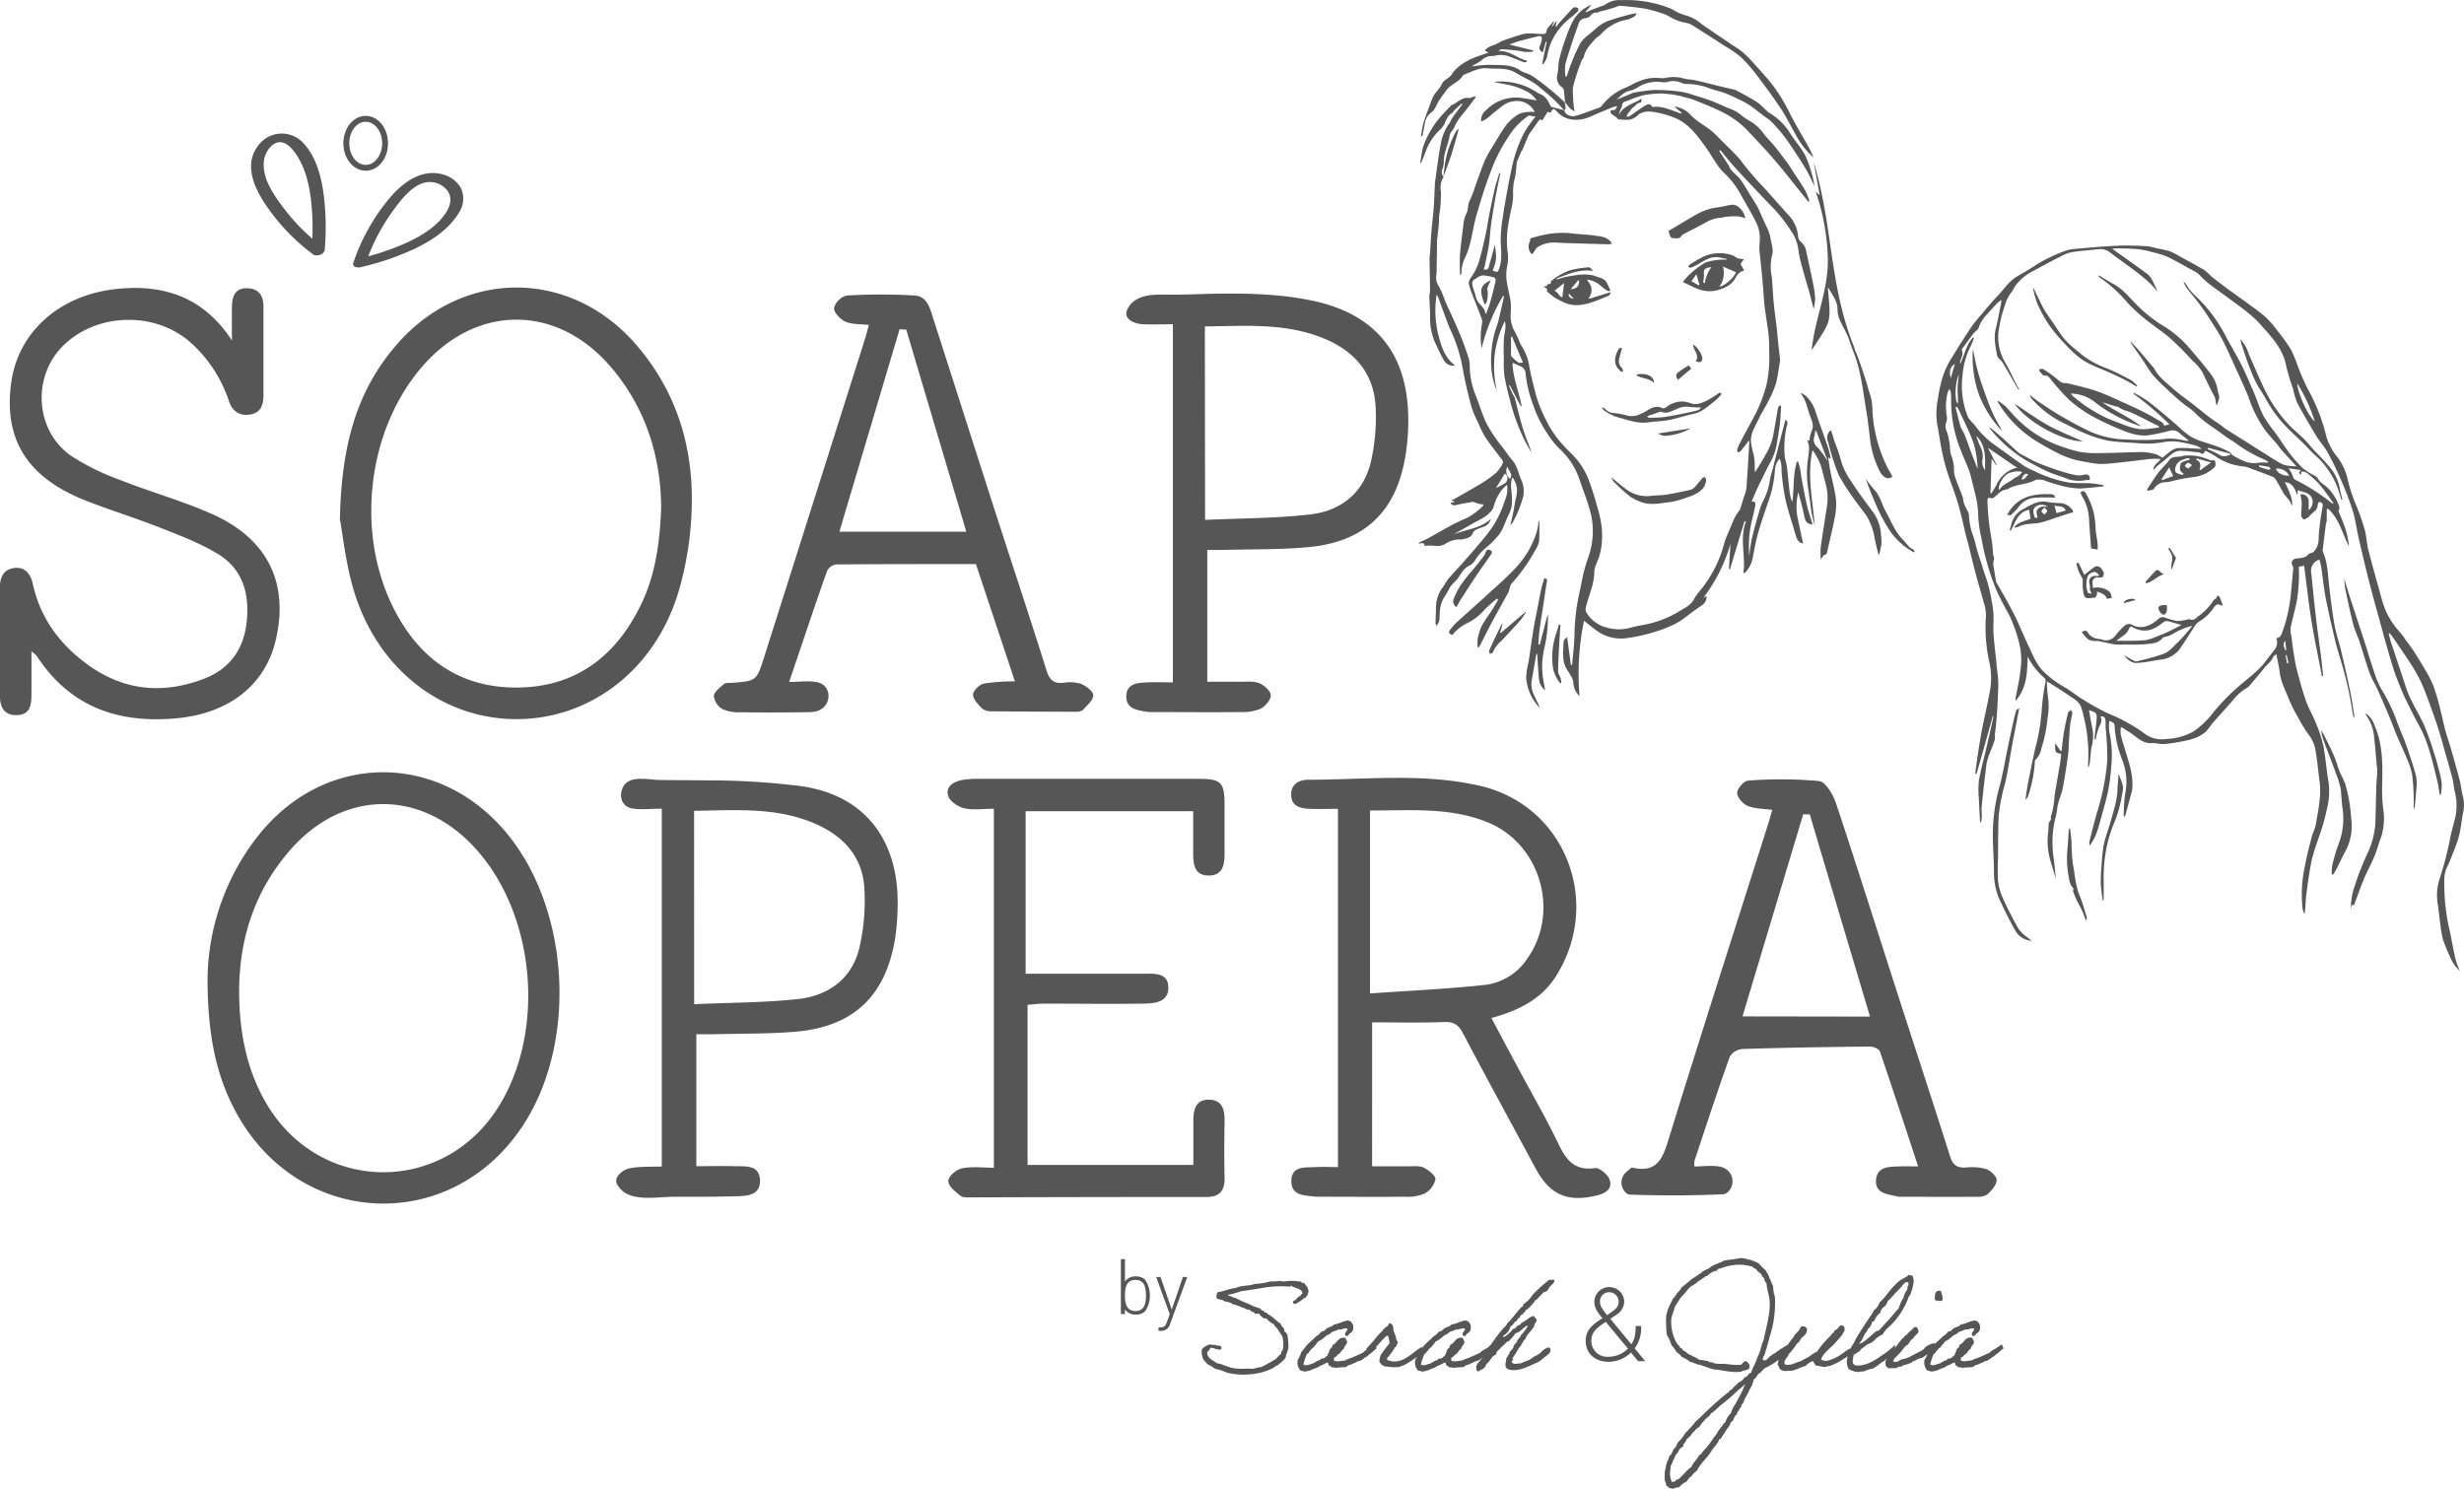<svg id="Ebene_1" data-name="Ebene 1" xmlns="http://www.w3.org/2000/svg" viewBox="0 0 609.31 368.2"><defs><style>.cls-1{fill:#575656;}</style></defs><title> Logo SO_Neu</title><path class="cls-1" d="M450.81,393.63c3.19,0,6,0,8.89,0,1.31,0,2.79-.19,3.88.33s3,2,2.89,2.9a5.38,5.38,0,0,1-2.69,3.52,11,11,0,0,1-4.9.77c-7.17.07-14.35,0-21.52,0H437c-2.68-.35-6.18-.08-6.16-3.89s3.4-3.3,6-3.44c1.87-.1,3.75,0,5.53,0v-88.6c-2.68,0-4.78.09-6.87,0s-4.57-.43-4.7-3.3,2-3.9,4.25-3.9c14.19,0,28.52-1.74,42.54,1.53,20.88,4.87,30.22,28.59,18.78,46.92-3.67,5.88-9.38,8.64-16.06,10.48,2.57,4.8,5,9.41,7.49,14,3,5.58,6.18,11.07,8.91,16.78,1.93,4.05,3.94,7.1,9.21,6.34,1.1-.16,3.18,1.59,3.63,2.87.76,2.2-.93,3.36-3.09,3.88-7.26,1.79-11.67-.09-15.18-6.6-6-11.15-12.08-22.28-18-33.49-1.09-2.08-2.25-2.88-4.68-2.79-5.83.24-11.67.08-17.78.08Zm-.51-88v45.25c10-.71,19.34-1.12,28.64-2.15a14.64,14.64,0,0,0,10.31-6.56c8.08-11.55,3.15-28.34-9.88-33.63-9.48-3.84-19.41-2.87-29.07-2.91" transform="translate(-111.51 -105.17)"/><path class="cls-1" d="M585.82,393.6c-3.18-9.63-6.23-19-9.44-28.38-.21-.63-1.59-1.22-2.43-1.21-10.52.1-21,.27-31.55.6a4.11,4.11,0,0,0-3.13,1.88c-3.06,8.55-5.88,17.18-8.75,25.8a5.92,5.92,0,0,0,0,1.38c2.29,0,4.62-.41,6.71.14a3.93,3.93,0,0,1,.88.37,3.63,3.63,0,0,1,.53,5.94,1.68,1.68,0,0,1-.92.41c-7.73.36-15.49.37-23.23.09a1.46,1.46,0,0,1-.85-.39,3.45,3.45,0,0,1,.09-5.25l1.18-1a.46.46,0,0,1,.35,0c6.24,1.38,7.53-2.62,9-7.48,8-25.92,16.31-51.74,24.51-77.6.35-1.12.64-2.26,1-3.43-2.2-.31-4.33-.24-6.13-1-1.17-.48-2.59-2.16-2.55-3.24s1.72-3,2.76-3a104.43,104.43,0,0,1,17.51.12c1.62.19,3.47,3.39,4.19,5.56,5.22,15.64,10.15,31.38,15.21,47.07,4.33,13.43,8.75,26.81,13,40.26.68,2.15,1.77,2.79,3.84,2.69a13.27,13.27,0,0,1,5,.35c1.13.39,2.66,1.8,2.65,2.74,0,1.2-1.23,2.56-2.24,3.51a4.36,4.36,0,0,1-2.74.63c-6.34.05-12.68,0-19,0a2.2,2.2,0,0,1-.44-.05c-2.49-.59-5.78-.69-5.39-4.29.35-3.27,3.46-3.08,6-3.17,1.41-.05,2.82,0,4.49,0m-12-37.05c-5-16.85-10-33.45-14.88-50l-1.63-.05L542.4,356.55Z" transform="translate(-111.51 -105.17)"/><path class="cls-1" d="M162.83,347.4a58.33,58.33,0,0,1,12.47-35.47c16.42-20.83,44.82-21,61.63-.55,15.49,18.87,17.33,51.37,4.08,71.87-17.89,27.68-56.24,25.68-71.54-3.75-4.8-9.23-6.59-19.14-6.64-32.1m7.81,3.28c.08,9.73,1.8,19.05,6.81,27.53,13.14,22.21,43.66,22.57,57.33.7,11.75-18.81,9.13-47.7-5.8-64-13.39-14.65-32.65-14.48-45.7.48-8.81,10.1-12.67,22-12.64,35.31" transform="translate(-111.51 -105.17)"/><path class="cls-1" d="M365.13,346c10.12,0,19.55,0,29,0,2.66,0,6.27-.44,6.3,3.45,0,3.64-3.45,3.9-6.18,3.94-8.12.13-16.25,0-24.38,0-1.4,0-2.8.19-4.26.29v39.6h41c0-3.75,0-7.3,0-10.84,0-2.75.52-5.35,3.87-5.29s3.89,2.53,3.85,5.35c-.08,4.66-.11,9.33,0,14,.08,3.14-1.24,4.71-4.41,4.71q-29.06,0-58.12.1c-.94,0-2.15.11-2.78-.4-1.27-1-3.06-2.43-3-3.67s2-2.83,3.4-3.11c2.5-.51,5.18-.15,7.86-.15V305.2c-2.94,0-5.27.39-7.38-.14-1.53-.38-3.58-1.76-3.94-3.1-.66-2.4,1.5-3.52,3.65-3.91a23.44,23.44,0,0,1,4.28-.25H408c5.4,0,6.31.88,6.32,6.17,0,4.18,0,8.37,0,12.55,0,2.79-.61,5.24-4,5.19s-3.75-2.7-3.75-5.37V305.8H365.13Z" transform="translate(-111.51 -105.17)"/><path class="cls-1" d="M275.16,393.67V305.18c-3,0-5.4.36-7.65-.13l-.35-.11c-2.38-.87-2.61-3.86-1.21-5.69,1.78-2.31,6.24-1.2,8.76-1.17,3.89.05,7.77.06,11.66.1a182.53,182.53,0,0,1,23.14,1.41c16.37,2.28,24.59,14,23.95,30.55a56.79,56.79,0,0,1-.66,7.5c-2.42,14-10.34,21.48-24.6,22.7-6.65.56-13.37.44-20.06.62-1.4,0-2.81,0-4.44,0V393.6c3.08,0,6.25-.08,9.41,0,2.66.09,6.18-.45,6.34,3.44s-3.46,3.94-6.06,4c-5.09.13-10.18.14-15.27.12-3.59,0-9.2,1.07-12.29-1.15a5.86,5.86,0,0,1-1.49-1.57,2.56,2.56,0,0,1-.44-1c-.22-1.5,1.83-3,3.14-3.28,2.63-.57,5.43-.37,8.12-.49m8-40.14c9.11-.41,17.48-.36,25.75-1.28,7.41-.83,13.19-4.94,15.06-12.46a51.5,51.5,0,0,0,1.29-14.86c-.37-7.28-4.59-12.43-11.11-15.55-10-4.77-20.64-3.79-31-3.68Z" transform="translate(-111.51 -105.17)"/><path class="cls-1" d="M168.87,189.38c0-2.81-.05-5.62,0-8.42.05-2.52.8-4.62,3.86-4.5,2.82.11,3.93,1.88,3.93,4.54q0,11,0,21.9c0,2.35-.6,4.35-3.29,4.79s-4.42-.87-5.24-3.3a33.67,33.67,0,0,0-9-14.06c-8.62-8.15-23.35-8.06-31.88.22-7.86,7.62-7.15,21.06,1.82,27.34a58.23,58.23,0,0,0,12.17,6c7.45,2.94,15.21,5.11,22.52,8.33,13.82,6.08,19.19,16.94,16,31-2.53,11.23-11.43,18.35-24.48,19.59-14.46,1.37-26.46-2.76-34.69-15.42a8.39,8.39,0,0,0-1.3-1.11c0,3.9,0,7.3,0,10.69,0,2.55-.34,5-3.63,5.07s-4.2-2.18-4.19-5.07q0-13.1,0-26.2c0-2.49.63-4.65,3.43-5.1s4.22,1.56,4.72,3.89c1.86,8.53,6.7,15,13.59,20,9,6.52,18.75,7.37,28.92,3.41,6.2-2.42,9.63-7.22,10.37-13.89.77-7-.92-13.11-7.06-16.87-4.43-2.71-9.41-4.59-14.28-6.51-6.11-2.41-12.41-4.35-18.52-6.75-14.51-5.73-20.35-15.24-18.32-29.42C116.18,187,126.5,178,140.58,176.61c11.81-1.18,21.43,2.27,28.29,12.77" transform="translate(-111.51 -105.17)"/><path class="cls-1" d="M306.64,273.83c2.76,0,5.12-.4,7.23.14a2.78,2.78,0,0,1,.38.12c2.72,1.07,2.84,4.85.39,6.44a3.37,3.37,0,0,1-.32.19c-1.26.69-3,.59-4.56.61-5,.06-10,.07-15.06,0a10,10,0,0,1-4.52-.78,4.33,4.33,0,0,1-2.14-3.17c0-1.05,1.46-2.14,2.46-3,.46-.39,1.38-.28,2.09-.33,6-.47,6-.46,7.9-6.41q12.47-39.28,24.89-78.56c.35-1.12.63-2.26,1-3.53-2.12-.26-4.17-.1-5.82-.83-1.27-.56-2.88-2.29-2.81-3.4a4.48,4.48,0,0,1,3.15-3.06,140.88,140.88,0,0,1,16.82,0c3.15.19,3.79,3.31,4.6,5.79,5.09,15.81,10.12,31.63,15.21,47.43,4.25,13.19,8.64,26.33,12.78,39.55.77,2.44,1.89,3.28,4.3,3a9.16,9.16,0,0,1,4.25.28c1.24.52,3,1.87,3,2.8,0,1.25-1.54,2.51-2.55,3.64a2.53,2.53,0,0,1-1.7.45q-10.39,0-20.78-.11a3.72,3.72,0,0,1-2.39-.63c-1-1-2.28-2.3-2.32-3.51,0-.92,1.57-2.47,2.66-2.71a50.3,50.3,0,0,1,7.7-.56c-3.29-9.91-6.55-19.71-9.64-29-11.7,0-23,0-34.38.08a2.86,2.86,0,0,0-2.48,1.77c-3.14,8.88-6.11,17.82-9.32,27.3m28.95-87.13-1.64-.1c-4.92,16.54-9.84,33.07-14.89,50.07h31.39c-5-16.79-9.93-33.38-14.86-50" transform="translate(-111.51 -105.17)"/><path class="cls-1" d="M195.56,233.93c.31-18.5,4.13-32.08,14-43.47,16.31-18.89,43-18.9,59.29,0,9.75,11.28,14,24.75,13.73,39.41a81.11,81.11,0,0,1-3.34,21.84c-5.82,19.19-21.83,31.31-40,31.32s-34.12-12.14-40.08-31.29c-2.15-6.89-2.85-14.22-3.54-17.8M275,230c-.24-12.48-4-24.34-12.68-34.35-13.27-15.21-32.84-15.22-46.17-.08-13.7,15.56-16.89,41-7.33,60,6.27,12.48,16.34,19.72,30.51,19.65,14.49-.08,24.5-7.7,30.69-20.52,3.67-7.57,4.73-15.74,5-24.69" transform="translate(-111.51 -105.17)"/><path class="cls-1" d="M410.05,241.12v32.66c2.93,0,5.65,0,8.37,0,1.54,0,3.25-.18,4.58.4s2.72,1.95,2.75,3-1.35,2.68-2.51,3.27a11.39,11.39,0,0,1-4.89.83c-7.29.08-14.59,0-21.88,0a8.63,8.63,0,0,1-1.44-.07c-2.38-.42-5.15-.71-5-4,.16-3,2.8-3.17,5.1-3.27,2.13-.09,4.26,0,6.42,0V185.37c-2.85,0-5.08.09-7.31,0s-5.33-1.28-3.8-4c1.9-3.37,6.08-3.38,9.44-3.33,4.35.07,8.7-.19,13.06-.24,7.78-.1,15.63.13,23.27,1.77,15.63,3.34,23.49,13.29,23.54,29.27a53.57,53.57,0,0,1-.79,9.63c-2.37,13.35-10.08,20.65-23.65,22-7,.66-14.08.51-21.13.71-1.28,0-2.56,0-4.16,0m-.51-7.43c9.19-.42,17.68-.37,26-1.35,7.59-.88,13.18-5.32,15-13a49.08,49.08,0,0,0,1.17-13.47c-.36-8.21-5-13.74-12.44-16.9-9.66-4.12-19.83-3.21-29.79-3.13Z" transform="translate(-111.51 -105.17)"/><path class="cls-1" d="M191.8,167.09a66.18,66.18,0,0,0-.28-14.07c-.61-4.37-1.89-9.16-5-12.47a7.22,7.22,0,0,0-11.28.79c-3.25,4.35-1.12,9.68,1.5,13.76a50,50,0,0,0,12.22,13c1.08.8,3.87-.72,2.44-1.78a48,48,0,0,1-9.58-9.47c-2.55-3.35-5.7-7.72-5-12.17.28-1.69,1.46-3.7,3.19-4.23,2-.6,3.66,1.37,4.66,2.8,2.21,3.17,3.17,7,3.68,10.82a64,64,0,0,1,.21,13.27c-.12,1.58,3.09,1.11,3.19-.26" transform="translate(-111.51 -105.17)"/><path class="cls-1" d="M200.7,171.25a66.87,66.87,0,0,0,13.4-4.58c4.18-2,8.36-4.74,10.82-8.78a6.24,6.24,0,0,0,.48-6.38,7.42,7.42,0,0,0-4.72-3.29c-5-1.21-9.47,2.05-12.57,5.64a49.49,49.49,0,0,0-9.19,16.19c-.58,1.69,2.57,1.6,3,.32a48.75,48.75,0,0,1,6.41-12.57c2.12-2.94,5.35-7.54,9.43-7.61a5.48,5.48,0,0,1,4.35,2.08c1.3,1.71.78,3.79-.3,5.47-2.12,3.28-5.63,5.49-9.09,7.15a63,63,0,0,1-12.58,4.28c-.6.15-1.49.73-1.29,1.46s1.26.76,1.85.62" transform="translate(-111.51 -105.17)"/><path class="cls-1" d="M201.94,147.4c-3,0-5.52-3-5.52-6.78s2.48-6.79,5.52-6.79,5.52,3,5.52,6.79-2.47,6.78-5.52,6.78m0-12.12c-2.24,0-4.06,2.39-4.06,5.34s1.82,5.33,4.06,5.33,4.07-2.39,4.07-5.33-1.82-5.34-4.07-5.34" transform="translate(-111.51 -105.17)"/><path class="cls-1" d="M428.35,442.23c-.09-.22-.55.4-.73.43-.16.34-.74.27-.89.61-2.86,1.78-8.08,2.46-12,1.32a11.13,11.13,0,0,0-2.79-.89,8.33,8.33,0,0,0-1.9-1.16,10.44,10.44,0,0,0-.89-1.05,4.25,4.25,0,0,1-.43-2.64,4.34,4.34,0,0,1,2.05-1.2c.37.25,1.26,0,1.63.31.52,0,1.14,0,1.17.58-.13.71-.71.37-1.17.31s-.92-.37-1.35-.31c-.49-.12-.25.56-.58.59-.16.24-.47.3-.43.73.21,1.45,1.56,1.78,2.48,2.52.89,0,1.35.43,2.09.58a3.39,3.39,0,0,0,1,.31s.06.12.16.12a12.41,12.41,0,0,0,2.51.31,6.09,6.09,0,0,0,.74,0,22.46,22.46,0,0,1,2.49,0,7.48,7.48,0,0,1,1.93-.43,38.1,38.1,0,0,0,3.69-2.09,5.79,5.79,0,0,1,1.16-1.16,1.59,1.59,0,0,1,.43-1,7.66,7.66,0,0,0-.12-3.38c-.4-.45-.62-1-1-1.47-.22-.61-.86-.83-1.05-1.47a5,5,0,0,1-1.9-1.48,1.08,1.08,0,0,1-.89-.15c-.28-.34-.71-.55-.89-1h-1c-.36-.49-1.13-.55-1.47-1.05-.55.19-.83-.15-1.2-.3-.67-.25-1.16-.46-1.9-.74-.31-.09-.71-.15-1-.28-.1,0-.34-.27-.43-.3-.4-.16-1.05-.25-1.63-.43-.06,0-.37-.28-.43-.31a4.6,4.6,0,0,1-.89-.15c-.15,0-.34-.19-.58-.28a2.32,2.32,0,0,1,.27-1.47c1.66-.22,2.89-.89,4.58-1.05,1.13-.7,3.31-.43,4.57-1a14.92,14.92,0,0,0,3.84-.61,12.87,12.87,0,0,0,2.36-.13c.31,0,.53.13.86.13.65,0,1.32-.16,1.94-.13A10.25,10.25,0,0,1,432,422c.37.06.89.09,1.16.15.1,0,.25.28.31.31s.34-.07.43,0c.31.15.68.86,1,1.16-.06.46.28.52.16,1.05,0,.33-.28.43-.16.89-.36,0-.39.4-.58.58s-.34.06-.46.15-.15.19-.28.28a12.71,12.71,0,0,1-1.32.89c-.21.22-1,.28-1-.15s.25-.52.58-.59.22-.58.59-.58c.12-.31.4-.4.73-.46-.06-.46.4-.37.46-.74-.33-1.16-1.9-1.13-2.79-1.75-.34-.09-.21.28-.46.28,0-.19-.37-.12-.58-.12a25.71,25.71,0,0,0-6.48.43c-1.69.24-3.29.55-4.88.73a20.13,20.13,0,0,1-3.23.89c0,.37.49.22.74.43a6.31,6.31,0,0,0,1.32.46,20.3,20.3,0,0,0,2.95,1.32,14.29,14.29,0,0,0,2.95,1.17c.15.46.7.55,1,.74.06,0,.09.27.12.3s.34-.06.46,0,.09.28.16.28a9,9,0,0,1,2,1.47c.46.28.71.8,1.32.9,0,.95,1,.88.89,1.93a.43.43,0,0,0,.43.28.46.46,0,0,0,.31.46,22.8,22.8,0,0,1,.28,3.22,7.5,7.5,0,0,1-.59,1.93c0,.86-.64,1.29-1.32,1.91" transform="translate(-111.51 -105.17)"/><path class="cls-1" d="M451.93,438.7c-.52.27-1.1,1-1.6,1.28s-.39.47-.92.74-.92.68-1.44.95c-.27.13-.61.13-.89.28s-.37.34-.74.31c-.52.52-1.47.37-1.9,1-1.07.12-1.81.06-2.82.25,0-.31-.62-.07-.86-.16,0-.37-.59-.21-.62-.58-.27,0,0-.65-.43-.59s-.55.37-.89.43a8.09,8.09,0,0,0-1.47.74c-.22.16-1,.31-1.48.61a5.78,5.78,0,0,1-1.9.44.81.81,0,0,0-.74-.16,2.81,2.81,0,0,1-.73-2.94,3.6,3.6,0,0,0,.73-1.63,17.31,17.31,0,0,0,1.17-1.48c.74-.92,1.72-1.62,2.52-2.48a3.92,3.92,0,0,0,1.32-1.2c.77,0,1-.58,1.47-.86s1.32-.37,1.63-.89c1.35-.18,2.21-.86,3.53-1,1.07.21,1.54,1.29,1.17,2.51-.25.28-.43.62-.86.74.06.31-.31.22-.31.43s-.37.12-.58.15c-.56-.76.4-1.1.43-1.78-.74-.37-1.26.31-2.21.16a9.88,9.88,0,0,1-1.48.58c-.43.25-.67.64-1.16.74-.83.49-1.39,1.29-2.37,1.62a16.19,16.19,0,0,1-1.32,1.63c-.37.12-.46.52-.73.74s-.31.67-.74.73a13.21,13.21,0,0,0-.89,2.64c.89.53,1.69-.24,2.51-.27,0-.28.25-.19.44-.31a3.4,3.4,0,0,0,.42-.28c.28-.15.93-.15.89-.61a1.2,1.2,0,0,0,.9-.15c.33,0,.27-.49.73-.43.13-.62.52-1,.58-1.63.31-.34.74-.55.74-1.17,1.2-.39,1.23-1.93,3-1.78.37.16.37.65.58.89.1.92-.7.95-.73,1.78a3.21,3.21,0,0,0-1,1.17,2.56,2.56,0,0,0-.89.74c-.21.21-.8.3-.58.89-.15.52.64.15.74.43.24-.13.61-.06.89-.13.49-.15.86,0,1.32-.27s1-.37,1.47-.58l2.64-1.17a4.09,4.09,0,0,1,1.23-.89c.61-.34,1.14-.77,1.84-1.17,0,0,.37,1.08.46,1.05" transform="translate(-111.51 -105.17)"/><path class="cls-1" d="M463.05,438.27s.39,1.16.39,1.16a12.42,12.42,0,0,1-1.1,1.08c-1.6,1-3.1,2.33-5.16,2.79a13.33,13.33,0,0,1-2.79-.15,1.72,1.72,0,0,1-.74-.15c-.06,0,0-.13-.15-.16-.4,0-.62-.55-.89-.89a5.29,5.29,0,0,1,.3-1.6,35.81,35.81,0,0,1,2.21-2.94,4.9,4.9,0,0,0-.46-1.94c-.89.22-3.43,3.87-4.29,4.12l-1.08-.77c.46-.4,1.29-1.47,1.69-1.78a18.82,18.82,0,0,1,2.46-2.79c0-.34,1-1,1.25-1.17s0-.77.71-.55.62,1.13.74,1.93c.24.37.34.92.58,1.32-.12.71.46,1,.46,1.63-.28,0-.21.43-.31.58a4.34,4.34,0,0,1-.43.43,10.12,10.12,0,0,1-1.32,1.93c-.15.44-.73.44-.58,1.17a4.45,4.45,0,0,0,2.49.31c1.72-.19,3.28-1.57,4.45-2.43.46-.4,1.57-1.1,1.57-1.13" transform="translate(-111.51 -105.17)"/><path class="cls-1" d="M481,438.7c-.52.27-1.11,1-1.6,1.28s-.4.47-.92.74-.92.68-1.44.95c-.28.13-.62.13-.89.28s-.37.34-.74.31c-.52.52-1.47.37-1.9,1-1.08.12-1.82.06-2.83.25,0-.31-.61-.07-.86-.16,0-.37-.58-.21-.61-.58-.28,0,0-.65-.43-.59s-.55.37-.89.43a8.48,8.48,0,0,0-1.48.74c-.21.16-1,.31-1.47.61a5.78,5.78,0,0,1-1.9.44.81.81,0,0,0-.74-.16,2.81,2.81,0,0,1-.74-2.94,3.61,3.61,0,0,0,.74-1.63c.46-.4.74-1,1.17-1.48.73-.92,1.72-1.62,2.51-2.48a3.74,3.74,0,0,0,1.32-1.2c.77,0,1-.58,1.48-.86s1.32-.37,1.62-.89c1.36-.18,2.22-.86,3.54-1,1.07.21,1.53,1.29,1.16,2.51-.24.28-.43.62-.86.74.06.31-.3.22-.3.43s-.37.12-.59.15c-.55-.76.4-1.1.43-1.78-.73-.37-1.26.31-2.21.16a9.76,9.76,0,0,1-1.47.58c-.43.25-.68.64-1.17.74-.83.49-1.38,1.29-2.36,1.62a16.19,16.19,0,0,1-1.32,1.63c-.37.12-.46.52-.74.74s-.31.67-.74.73a14.61,14.61,0,0,0-.89,2.64c.89.53,1.69-.24,2.52-.27,0-.28.25-.19.43-.31a3.55,3.55,0,0,0,.43-.28c.28-.15.92-.15.89-.61a1.17,1.17,0,0,0,.89-.15c.34,0,.28-.49.74-.43.12-.62.52-1,.58-1.63.31-.34.74-.55.74-1.17,1.2-.39,1.23-1.93,2.95-1.78.36.16.36.65.58.89.09.92-.71.95-.74,1.78a3.09,3.09,0,0,0-1,1.17,2.47,2.47,0,0,0-.89.74c-.22.21-.8.3-.59.89-.15.52.65.15.74.43.25-.13.62-.06.89-.13.49-.15.86,0,1.32-.27s1-.37,1.48-.58l2.64-1.17a3.94,3.94,0,0,1,1.22-.89c.62-.34,1.14-.77,1.85-1.17,0,0,.36,1.08.46,1.05" transform="translate(-111.51 -105.17)"/><path class="cls-1" d="M489.39,433c-1.32.33-1.69,1.65-3.1,1.9a15,15,0,0,1-1.63,1.93c-.12.1-.37.1-.58.28a8.37,8.37,0,0,1-1.32,1.2c-.4.67-1.23.92-1.32,1.9-.9.25-1.26,1.14-1.78,1.78-.22.28-.74.58-.74.89s-.86,1-.92,1c-.49,0-.52.46-1.05.46-.27,0-.4-.61-.4-.92,0-1,1.05-1.62,1.48-2.48.61-.77,1.13-2.34,1.63-2.37.06-.34.15-.61.46-.73a42.71,42.71,0,0,1,3.37-4.43c.59-.24.59-1.07,1.17-1.32.92-1.07,1.72-2.11,2.95-3.53.12-.12.37-.18.46-.3s0-.31.12-.43c.4-.43.95-.77,1.35-1.17s.74-1,1.17-1.47a34.93,34.93,0,0,1,4-3.57.45.45,0,0,0,.31.13c.18,0,.36-.09.52-.09s.34,0,.34.24c0,.65-.53.77-.74,1.2-.77.34-.59,1.53-1.9,1.63-.41.58-1.85,1.87-1.85,2l-.12,0c-.06,0-.28,0-.28.19s0,.15,0,.18-1.75,2.09-2.18,2.09c-.12,0-.12.37-.18.46s-.46.21-.46.3,0,.16,0,.22-.77.18-.77.68c0,.06,0,.09,0,.12a1.13,1.13,0,0,0-.76.89c-.83.12-.8,1.14-1.6,1.32a3.68,3.68,0,0,1-1.32,2.06c-.28.12-.46.21-.46.58l.18.06a10.16,10.16,0,0,0,2.34-2.12.27.27,0,0,0,.15,0c.43,0,.58-.73,1-.76s.8-.77,1.32-.9c.86-.46,1.45-1.22,2.52-1.47a10.58,10.58,0,0,0,.74.89c0,.68-.59,1-.59,1.45s-1.22,1.81-1.35,1.93a4.17,4.17,0,0,0-.86,1.47c-.67.34-.79,1.48-1.62,2.21a24.33,24.33,0,0,1-1.48,2.37.51.51,0,0,0-.06.15c0,.18.19.31.19.37s0,.06-.13.06a1.23,1.23,0,0,0-.3.46,1,1,0,0,0,1,.49c.43,0,.8-.12,1.29-.12a12.42,12.42,0,0,1,1.66-.68c.7-.21,1.29-.89,2.08-1.22a4.78,4.78,0,0,0,1.45-1.05,4,4,0,0,1,1.56-1,.67.67,0,0,1,.59.67c0,.89-1.26,1.54-1.91,2.09a4.48,4.48,0,0,1-1.44,1c-1.75.74-3.65,1.87-5.8,1.87-.95,0-2-.24-2-1.22,0-.65.19-1,.19-1.78.43-.1.24-.83.73-.89a.22.22,0,0,1,0-.13c0-.55.68-1,.92-1.35s0-.7.89-1.47c.22-.8.89-1.17,1.17-1.9a9.38,9.38,0,0,0,1.63-2.21" transform="translate(-111.51 -105.17)"/><path class="cls-1" d="M394.68,429.49a3.26,3.26,0,0,1-2.26.8,3.06,3.06,0,0,1-2.73-1.3v1.18h-1V416.58h1v5.57a3.08,3.08,0,0,1,2.73-1.29,3.22,3.22,0,0,1,2.26.8,7.08,7.08,0,0,1,0,7.83m-2.39-7.77c-2.25,0-2.6,1.94-2.6,3.85s.35,3.86,2.6,3.86,2.6-1.95,2.6-3.86-.35-3.85-2.6-3.85" transform="translate(-111.51 -105.17)"/><path class="cls-1" d="M400.84,432.67a2.32,2.32,0,0,1-.63,1.07,2.51,2.51,0,0,1-1.74.59H398v-.86h.36c1.05,0,1.33-.34,1.68-1.26l.74-2-3.36-9.2h1.07l2.77,8.06,2.77-8.06h1.07Z" transform="translate(-111.51 -105.17)"/><path class="cls-1" d="M516.58,441.82l-1.76-2.14a7.9,7.9,0,0,1-5.57,2.29c-3.33,0-5.63-2.08-5.63-5.16,0-2.88,2-4.2,4.15-5.63-1-1.14-2-2.44-2-4a3.69,3.69,0,0,1,7.38,0,4,4,0,0,1-2.08,3.26l-1.35.91,5.19,6.29c.79-1.22,1.07-2.19,1.07-4.51h1.35a8.47,8.47,0,0,1-1.58,5.53l2.59,3.15Zm-8-9.72c-1.7,1.17-3.56,2.29-3.56,4.63a3.93,3.93,0,0,0,4.22,4,6.87,6.87,0,0,0,4.84-2Zm.89-7.33a2.26,2.26,0,0,0-2.31,2.34c0,.92.38,1.63,1.78,3.34l1-.72c.94-.63,1.83-1.35,1.83-2.54a2.34,2.34,0,0,0-2.34-2.42" transform="translate(-111.51 -105.17)"/><path class="cls-1" d="M555.1,438.3c-.33.18-2.94,2.48-3.22,2.73a17,17,0,0,1-3.5,2.3c-.8.31-1.07.89-1.63,1.41-.79.28-.85,1.32-1.62,1.63.09.49-.16.68-.28,1.05,0,0,0,.24,0,.27-.28.28-.4.83-.74,1.2a3.16,3.16,0,0,1-.46,1c-.21.46-.49.86-.73,1.35s-.25,1.05-.74,1.32c0,.74-.62.92-.74,1.63-.34.06-.3.52-.43.74s-.21.15-.3.27-.28.43-.43.74-.25.89-.74.89a3.64,3.64,0,0,1-.74,1.47c-.46.56-.76,1.2-1.2,1.78-.18.25-.36.62-.58.87s-.3.12-.43.3,0,.31-.15.43a11.3,11.3,0,0,1-1.48,1.94c-1,2-2.85,3.22-3.83,5.31a4,4,0,0,0-1.32,1.32,3.27,3.27,0,0,0-1.17,1.32,5.07,5.07,0,0,0-1.93,1.47c-.86-.12-1.05.4-1.91.31-.06-.22-.37-.12-.58-.16,0-.3-.49-.36-.62-.58s-.12-.89-.42-1.2v-2.21a11.4,11.4,0,0,0,.3-1.47c.09-.37.19-.68.28-1,0-.1.21-.4.31-.62s.18-.64.27-.86.28-.12.31-.15a3,3,0,0,1,.31-.58c.12-.25.43-1.2.73-1.2.13-.22.28-.43.43-.74.06-.09.06-.31.16-.43.3-.46.79-.86,1.16-1.32.13-.15.22-.34.31-.46s.4-.64.74-1a25,25,0,0,0,2.36-2.67c.68-.56,1.29-1.17,1.9-1.75,1.72-1.69,3.63-3.44,5.59-5,.16-.34.74-.24.74-.73.34-.19.58-.4.89-.59.28-.64,1-.83,1.32-1.47a3.2,3.2,0,0,0,1.63-1.32c.83-.13.86-1,1.62-1.17.46-1.44,1.2-2.55,1.63-4,.71-1.17.83-2.92,1.48-4.11.52-2.89,1.65-6.24,1.47-9.58-.09-1.45-.65-2.74-.74-4.15-.06-.52-.49-.67-.58-1.16.18-.4-.59-.68-.62-1.05s-.76-.8-1.16-1.16c-.16-.59-.92-.56-1.17-1.05-.86-.12-1.41-.34-2.52-.43a12.78,12.78,0,0,0-5.31.89,2.13,2.13,0,0,0-.58.13c-.19.09-.31.36-.43.46s-.4,0-.61.15a4.88,4.88,0,0,0-1.33.74c-.15.12-.24.43-.73.43a21.54,21.54,0,0,1-1.91,1.32,8.55,8.55,0,0,1-1.93,1.32c-.71.76-1.32,1.62-2.06,2.36s-1.1,1.75-1.75,2.52c-.24,1-.61,1.93-.89,2.95A10.9,10.9,0,0,0,526,437.1c.28.37.46.83.89,1-.09.68.8.4.74,1.05.86.21,1.16,1,2,1.16.65.46,1.54.65,2.06,1.2a2.76,2.76,0,0,1,1.2.15,9,9,0,0,1,1,.13c.09,0,.25.27.31.3s.4-.06.58,0,.62.25.89.31c.8.12,1.81.06,2.8.12a13.24,13.24,0,0,0,1.32.16,10.34,10.34,0,0,0,2.36,0,2.11,2.11,0,0,1,1-.89,1.45,1.45,0,0,1,1,1.47c-.06.55-.46.71-1,.74,0,.34-.52.09-.73.15-.1.22-.31.28-.59.31-2.61.21-4.26-.46-6.5-.59-1.26-.33-2.43-.85-3.69-1.19a6.23,6.23,0,0,1-.74-.16s0-.12-.12-.12c-.37,0-.61-.4-1.2-.31a7.59,7.59,0,0,0-2.21-1.32c-.3-.58-.92-.86-1.32-1.32s-.64-1.13-1.16-1.47a11.45,11.45,0,0,0-1.2-2.67,30.26,30.26,0,0,1-.16-4.7,11.25,11.25,0,0,1,1.2-3.25,3.56,3.56,0,0,1,.28-.59,4.09,4.09,0,0,1,.31-.58c.09-.12.49-.09.3-.46.34-.09.43-.43.59-.74a4.53,4.53,0,0,0,1.16-1.47,25.12,25.12,0,0,0,2.52-2.06c.55-.24.92-.64,1.47-.89.31-.43,1-.49,1.17-1,.61-.09.86-.52,1.47-.61,1-1,2.68-1.36,4-2.06,1.35-.18,2.67-.34,4-.59a12.07,12.07,0,0,1,4.42,1.32,13.69,13.69,0,0,0,1.78,1.79,1.18,1.18,0,0,0,.43.73,10.21,10.21,0,0,1,.46,1.17c.06.15.21.27.27.46a6,6,0,0,0,.62,1.47,8.59,8.59,0,0,0,.43,2.64,26.78,26.78,0,0,1-1.32,10c-.31,1.51-.83,2.83-1.2,4.3-.18.37-.52.61-.43,1.32.43.31,1-.09,1.23-.37s.34-.21.52-.55c.09-.18.25,0,.37-.21s.92-.53,1.14-.77.49-.28.64-.43c.37-.43.86-.46,1.17-.8l2.08-1.2c.43.28.37.71.46,1.11m-13.93,10.87a42.12,42.12,0,0,1-4.3,3.68c-.52.58-1.32,1.2-1.75,1.63-.09.09-.19.06-.31.15a2.72,2.72,0,0,0-.58.74,10.37,10.37,0,0,0-2.52,2.79c-.77.22-1,1-1.6,1.32a4.7,4.7,0,0,1-1.47,1.63,3.3,3.3,0,0,1-.74,1.2c-.12.12,0,.39-.15.58s-.55.37-.74.58a3.31,3.31,0,0,0-.58,1c-.06.12-.22.18-.31.27a4,4,0,0,0-.58,1.2c-.31.58-.55,1.26-.89,1.9,0,.68-.18,1.35-.15,2.06a5.58,5.58,0,0,0,.46,1.78,1.91,1.91,0,0,0,.86-.15c.06,0,.09-.28.15-.31.31-.15.61-.15.74-.28.58-.55,1.07-1.07,1.62-1.62a5.85,5.85,0,0,1,1.48-1.32c.43-1.2,1.44-1.82,1.9-2.95.61-.21.8-.8,1.2-1.2s.8-.86,1.16-1.32c.71-.92,1.29-1.93,2.06-2.79.19-.62.65-1,.89-1.48.52-.3.58-1.07,1.2-1.32a4.49,4.49,0,0,1,1.32-2.21,8.25,8.25,0,0,1,1.17-2.36c.21-.34.27-.55.46-.89a21.43,21.43,0,0,0,1.59-3.22c0-.22.52-.56.16-.62a9.15,9.15,0,0,1-1.75,1.48" transform="translate(-111.51 -105.17)"/><path class="cls-1" d="M569,438.61a9.4,9.4,0,0,1,.52,1.31s-1.93,1.29-2,1.26A14.72,14.72,0,0,1,564,443a4.33,4.33,0,0,0-1.2.27c-.67,0-1.38-.31-2.06-.31-.46-.21-.64-.7-.88-1.16A4,4,0,0,0,558,443c-1.1.25-2.3,1-3.53,1.2-.25,0-.52,0-.74,0a2.78,2.78,0,0,1-1.62-.15c-.65-.19-.68-1-1.05-1.47.19-.56.25-1.23.46-1.79.37-.46,3-4.54,3.5-4.85-.06-.46,1.51-1.75,1.57-2.12.15-.21.12-.64.58-.58.68-.15.83.25,1.17.46.12,1.41-.77,1.84-1.47,2.49a2.68,2.68,0,0,1-1,1.29,16.22,16.22,0,0,1-2.09,2.67c-.18.92-1.19,1.1-.95,2.43,1.51.52,2.7-.5,4-.74.68-.46,1.39-.77,2.09-1.17a8.85,8.85,0,0,1,1.9-1.2,25.46,25.46,0,0,1,3.29-3.87c.28-.3.43-.73.89-.88,0-.43.34-.53.58-.74a1.71,1.71,0,0,0,.74-.74c.15-.09.68-.55.89-.12.61.06.49,1.13.28,1.47-.07.06-.13,0-.16.13s-.12.33-.27.61c-.74.83-1.45,1.72-2.21,2.49s-2.74,2.33-3,3.59a2.53,2.53,0,0,0,1.59.3,11.72,11.72,0,0,0,4.09-2.08c.46-.37,1.41-.92,1.5-1" transform="translate(-111.51 -105.17)"/><path class="cls-1" d="M579.94,439.37a16.71,16.71,0,0,1-1.84,1.81c-.4.19-.71.8-1.1.8-.37.25-1.42,1.17-1.54,1.17s-.74.58-1.11.58l-.18,0c-.28,0-1.41.52-1.84.62a10.58,10.58,0,0,0-1.32.15,5.13,5.13,0,0,1-2.37-.74,4.53,4.53,0,0,1-.46-1.78,10,10,0,0,1,1.79-4.7c.18-.3.33-.79.58-1.19,1.2-2,2.52-4,3.84-5.9a3.91,3.91,0,0,0,.46-.89,4.15,4.15,0,0,0,1.47-2.06c1.69-1.38,1.87-2.51,4.54-5,.83-.77,2.52-1.32,2.52-1.78.37,0,.49.18.83.18a.67.67,0,0,0,.22,0,4.47,4.47,0,0,1,.3,1.35,10.75,10.75,0,0,1-.92,3.53c-.15.28-.43.37-.43.74a18.77,18.77,0,0,1-4.57,6.91,6.77,6.77,0,0,0-1.75,2.06,5.33,5.33,0,0,0-2.21,1.62c-.28,0-.28.1-.31.31a6.6,6.6,0,0,0-1.78.89c-.37.49-1.17.58-1.32,1.32-.65.09-.8.68-1.47.74a6.76,6.76,0,0,0-.31,1.72c0,1,.67,1.07,1.29,1.07,2.42,0,4.63-1.63,5.89-2.49a20.53,20.53,0,0,0,3.32-2.64,8.57,8.57,0,0,1-.22,1.66m2-16.27c-.68.83-1.63,1.63-2.21,2.36-.34.43-1.48,1.45-1.48,1.6,0,.49-.43.49-.43,1a2.35,2.35,0,0,0-1.35,1.78c-1,.56-1.38,1.85-1.59,2.06s-.4,0-.46.16c-.19,1.28-.74,1.25-.74,1.56,0,.15-.31.09-.31.25s-.46,1-.67,1a5.11,5.11,0,0,1-.37.8,5.69,5.69,0,0,1-1.11,1.78c1.11,0,3.53-2.7,4.45-3.19.07,0,.16,0,.19,0,.34,0,1.44-1.42,1.81-1.78,1.2-1.2,2.21-2.58,3.38-3.84a14.11,14.11,0,0,1,1-2.37c.19.1.15-.09.15-.21a6,6,0,0,1,1-2.12.86.86,0,0,1,0-.28c0-.46.27-.76.27-1.07s-.24-.37-.46-.37c-.46,0-.8.52-1.1.83" transform="translate(-111.51 -105.17)"/><path class="cls-1" d="M585.29,441.7c-.07-.21-1,.25-1,.43-.74.4-1.72.56-2.52.9-.15.33-.43.06-.73.15-.06,0-.37.27-.43.31-.77.12-1.57,0-2.21.12-.09-.4-.62-.37-.59-.86a2.27,2.27,0,0,1,.1-1.35,7.92,7.92,0,0,1,1.53-2.21c1-.8,2-2.67,3-3.41.09-.34.43-.46.74-.58,0-.43.46-.43.58-.74a7.36,7.36,0,0,0,.74-.62c.27-.12.18-.58.73-.42.62-.07.4.67.74.88-.15.93-1.07,1.08-1.32,1.91-.77.28-.92,1.2-1.5,1.63-.77.3-1.48,1.81-2.15,2.24-.37.64-1.2.86-1.32,1.78.61.4,1.53-.13,1.93-.46a7.35,7.35,0,0,0,2.8-1c.79-.44,1.53-.77,2.33-1.23.61-.25.61-.68,1.13-1s1.26-.73,2-.79c.34.95-.21,1.87-1.6,2.57-.21.31-.7.47-.95.74-.4.46-1.72.37-2.05,1m6.17-17.25a6.18,6.18,0,0,1,.46,2.21c-.4.52-1.45.25-1.94,0,0-1.26,0-2.49,1.48-2.21" transform="translate(-111.51 -105.17)"/><path class="cls-1" d="M606.93,438.7c-.52.27-1.11,1-1.6,1.28s-.4.47-.92.74-.92.68-1.44.95c-.28.13-.62.13-.89.28s-.37.34-.74.31c-.52.52-1.47.37-1.9,1-1.08.12-1.81.06-2.83.25,0-.31-.61-.07-.86-.16,0-.37-.58-.21-.61-.58-.28,0,0-.65-.43-.59s-.55.37-.89.43a8.09,8.09,0,0,0-1.47.74c-.22.16-1,.31-1.48.61a5.78,5.78,0,0,1-1.9.44.81.81,0,0,0-.74-.16,2.83,2.83,0,0,1-.74-2.94,3.61,3.61,0,0,0,.74-1.63c.46-.4.74-1,1.17-1.48.74-.92,1.72-1.62,2.52-2.48a3.92,3.92,0,0,0,1.32-1.2c.76,0,1-.58,1.47-.86s1.32-.37,1.63-.89c1.35-.18,2.21-.86,3.53-1,1.07.21,1.53,1.29,1.16,2.51-.24.28-.43.62-.86.74.07.31-.3.22-.3.43s-.37.12-.59.15c-.55-.76.4-1.1.43-1.78-.73-.37-1.26.31-2.21.16a9.76,9.76,0,0,1-1.47.58c-.43.25-.68.64-1.17.74-.83.49-1.38,1.29-2.36,1.62a16.19,16.19,0,0,1-1.32,1.63c-.37.12-.46.52-.74.74s-.3.67-.74.73a13.86,13.86,0,0,0-.88,2.64c.88.53,1.68-.24,2.51-.27,0-.28.25-.19.43-.31a2.91,2.91,0,0,0,.43-.28c.28-.15.92-.15.89-.61A1.17,1.17,0,0,0,594,441c.34,0,.28-.49.74-.43.12-.62.52-1,.58-1.63.31-.34.74-.55.74-1.17,1.2-.39,1.23-1.93,3-1.78.36.16.36.65.58.89.09.92-.71.95-.74,1.78a3.18,3.18,0,0,0-1,1.17,2.56,2.56,0,0,0-.89.74c-.22.21-.8.3-.58.89-.16.52.64.15.73.43.25-.13.62-.06.89-.13.49-.15.86,0,1.32-.27s1-.37,1.48-.58l2.64-1.17a4.09,4.09,0,0,1,1.23-.89c.61-.34,1.13-.77,1.84-1.17,0,0,.37,1.08.46,1.05" transform="translate(-111.51 -105.17)"/><path class="cls-1" d="M498.34,132.46c.2,1.16,1.8,1.7,2.92,1.34,2-.62,3.92-1.35,5.86-2.06a1.54,1.54,0,0,0,.54-.48,14,14,0,0,1,5.79-4.39c1.08-.41,2-1.08,3.13-1.49a10.38,10.38,0,0,1,5.5-.89,5.36,5.36,0,0,0,1.73-.14,9.25,9.25,0,0,1,4.18.26c.86.24,1.8.2,2.68.4,2.09.48,4.17,1,6.26,1.53l3.14.73a2.9,2.9,0,0,1,.79.24c1.76,1,3.57,1.86,5.24,3,1.14.76,2,2,3.13,2.7a14.89,14.89,0,0,1,5,5c1.19,1.88,2.73,3.56,3.75,5.52a32.94,32.94,0,0,1,1.85,5.53,18.52,18.52,0,0,1,.37,1.91c-.79-1.56-1.45-3.1-2.32-4.51-1.53-2.49-3.13-4.95-4.83-7.33a47.77,47.77,0,0,0-3.55-4.13,7.58,7.58,0,0,0-1.23-.92c-1.37-1-2.69-2.12-4.1-3.09a20.34,20.34,0,0,0-2.68-1.45c-.86-.43-1.74-.84-2.63-1.22a15.88,15.88,0,0,0-1.55-.57c-1-.32-2.07-.55-3.07-.94a15.67,15.67,0,0,0-5.66-1.07,2.5,2.5,0,0,1-1.12-.23,5.11,5.11,0,0,0-3.63-.27,3.67,3.67,0,0,1-1.4.05,8.75,8.75,0,0,0-6.2,1.47,6.58,6.58,0,0,1-1.84.69c-1.34.3-2.16,1.33-3.13,2.18l3.48-1.44a3.7,3.7,0,0,1,.69-.28,41.31,41.31,0,0,1,5.15-.69,48.74,48.74,0,0,1,6.27.38,19.21,19.21,0,0,1,3.2.8c1.52.46,3.05.91,4.54,1.47s3.13,1.36,4.72,2a8.75,8.75,0,0,1,2.91,1.68,14,14,0,0,0,2.12,1.42,10.55,10.55,0,0,1,3.11,2.81c.89,1.25,2.06,2.29,3,3.48s2,2.6,3,3.93c.62.85,1.16,1.74,1.73,2.62.94,1.44,1.92,2.84,2.77,4.33a16.88,16.88,0,0,1,1,2.57l-.27.15-1.45-1.82c-2.31-2.85-4.55-5.76-6.94-8.54-2.25-2.61-4.63-5.12-7-7.61a22.83,22.83,0,0,0-6.58-4.54c-2.08-1-4.25-1.84-6.4-2.71a15.79,15.79,0,0,0-1.82-.51c-.69-.19-1.37-.42-2.07-.54a27.06,27.06,0,0,0-4.08-.5,23.77,23.77,0,0,0-4.6.47,25.25,25.25,0,0,0-3.48,1.22,5.89,5.89,0,0,1-.7.26,1.08,1.08,0,0,0-.95,1.15c0,.31-.28.6-.41.91a5.21,5.21,0,0,0-.35,1.26c1.14-2.31,3.59-2.68,5.43-3.9l.23.15c-.11.26-.22.75-.33.75-.9,0-1.23.85-1.88,1.21-.23.12-.36.4-.53.61s-.54.65-.78,1a2.61,2.61,0,0,0-.22.63c.23,0,.52,0,.69-.09,1.26-.84,2.47-1.77,3.75-2.57.55-.33,1.27-.75,1.81.16.07.1.36.1.55.09,2-.16,3.73.62,5.52,1.26l1.16.4.13-.18-1.85-1.56a6.49,6.49,0,0,1,3.79,1.8c1.47,1.68,3.42,2.68,5.15,4a26.8,26.8,0,0,1,2.45,2.32c1.48,1.47,3,2.93,4.41,4.45.7.75,1.25,1.63,1.91,2.42.94,1.15,1.91,2.28,2.89,3.39.58.66,1.22,1.27,1.8,1.92,2.06,2.29,4.08,4.62,6.17,6.89a8.71,8.71,0,0,1,2.06,5.06,1.92,1.92,0,0,0,.66,1.19,3.94,3.94,0,0,1,1.38,2.56c.59,2.7,1.19,5.4,1.73,8.11a20.77,20.77,0,0,1,.43,3.52,13.36,13.36,0,0,1-.36,2.46c-.31-1.18-.65-2.55-1-3.9-.63-2.23-1.32-4.45-1.91-6.69a28.63,28.63,0,0,1-.91-4.38,10.19,10.19,0,0,0-1.74-4.32,39,39,0,0,0-5.41-6.69c-2.87-3-5.7-6-8.52-9.06-1-1.11-2-2.32-2.93-3.48l-.66-.8-.27.22,2.25,3.44s.09.08.1.12c.48,1.49,1.88,2.21,2.76,3.35s1.38,2.1,2.07,3.16c0,.07.07.15.11.22.65,1.08,1.36,2.12,2,3.23s1.08,2.35,1.63,3.52c.44,1,.93,1.93,1.33,2.92a11.22,11.22,0,0,1,.45,1.75c.18.86.39,1.72.5,2.59a3.8,3.8,0,0,1-.14,1.5,12,12,0,0,0-.09,5.17c.23,2.18.29,4.38.5,6.56s.53,4.33.78,6.49c.11,1,.16,1.92.27,2.88q.25,2.37.54,4.74c0,.05,0,.11,0,.16-.35,2-.56,4-1.1,5.91a27.7,27.7,0,0,1-2,4.51c-.66,1.34-1.51,2.58-2.14,3.94-.83,1.79-2,3.49-2,5.56a24,24,0,0,0,.71,3.51,13.12,13.12,0,0,1,.25,2.16,11.13,11.13,0,0,0,.08,2.07c.63-1,1.27-2,1.89-3.07.31-.52.57-1.07.9-1.58a15.09,15.09,0,0,0,1.88-5.51c.37-1.9.66-3.81,1-5.7,0-.24.28-.45.43-.67l.34.13c-.08,1.39-.12,2.79-.27,4.17s-.41,2.88-.65,4.31a15.33,15.33,0,0,1-1.46,4.92c-1.3,2.37-2.44,4.81-3.62,7.24-.46,1-.84,2-1.3,3,.82-.1,1,.33.93.87-.21,1.17-.51,2.34-.76,3.51a26.29,26.29,0,0,0-.83,7.29c0,.6,0,1.21.1,1.82.28-4,1.56-7.82,2.62-11.66a14.75,14.75,0,0,1,1-2.37,15.92,15.92,0,0,0,1.5-5,16.64,16.64,0,0,1,.57-2.15q1.49-5.82,3-11.64c.08-.28.17-.56.28-.89.71.46.42,1.07.3,1.54a23.31,23.31,0,0,0-.55,6.91c0,1.09.45,2.16.59,3.26.25,2,.4,4,.64,6a12.1,12.1,0,0,0,.65,2.67c.54-3.32.11-6.72,1.17-10l.26-.07a14.72,14.72,0,0,1,.51,1.68c.19,1,.27,1.95.45,2.91.43,2.22.84,4.45,1.36,6.66.35,1.46.87,2.89,1.32,4.37l-.23-.05c-1.27-.14-1.65-.94-1.87-2.11-.36-1.94-.94-3.84-1.45-5.86a14.56,14.56,0,0,0-.11,6.69c.45,2,.85,4,1.28,6-1.52-.33-1.64-1.57-2-2.68-.78-2.69-1.69-5.34-2.32-8.06a54.66,54.66,0,0,1-.94-6.39c-.14-1.24.11-2.54-.57-3.84a4.77,4.77,0,0,0-1.11,2.56,29.61,29.61,0,0,1-1.35,7.21c-.94,2.68-1.88,5.35-2.68,8.08-.59,2-1,4.15-1.4,6.24a7.49,7.49,0,0,1-1.85,4,3.32,3.32,0,0,1-.54.27c.62-4.38-1-8.63.64-12.82l-.36-.07q-1.8,5.91-3.58,11.83l-.27,0,.38-6.26a40.59,40.59,0,0,1-6.69,13.35l.75-.42c.12,1.49-.85,2.13-1.87,2.8s-2.06,1.52-3.1,2.27a18.11,18.11,0,0,1-2.65,1.75,34,34,0,0,1-5,2,43.12,43.12,0,0,1-7.3,1.61,10.12,10.12,0,0,1-6.8-1.59c-1.25-.85-2.41-1.84-3.56-2.73a64.9,64.9,0,0,0-1.1,18.62,4.83,4.83,0,0,1-1.54-3.27,3.3,3.3,0,0,0-.5-1.54c-.47-.9-1.12-1.71-1.52-2.63a6.18,6.18,0,0,1-.48-2.26,29.75,29.75,0,0,1,.13-3.89c0-.34.5-.63.84-1l.94,7c.25-.22.31-.25.31-.28.21-2.64.58-5.29.57-7.93a52.27,52.27,0,0,1,1.44-10.73c.28-1.36.5-2.72.84-4.06s.69-2.44,1.11-3.64a19.51,19.51,0,0,0,.72-10.59,53,53,0,0,0-1.83-5.73c-.39-1.15-.81-2.29-1.19-3.44a18.42,18.42,0,0,0-5-7.36,22.35,22.35,0,0,1-2.67-3.37,29.87,29.87,0,0,1-3.74-7.55,30.7,30.7,0,0,1-1.76-7.31,2.59,2.59,0,0,0-.21-1,2,2,0,0,0-.76-.82c-.74-.4-1.53-.7-2.28-1,.08,3.63,1.57,7.06,2.25,10.64l-.21.07-2.7-5.15-.22.09c.31.7.61,1.41.94,2.1a5.64,5.64,0,0,1,.49.85c.5,1.89.94,3.8,1.45,5.68q.56,2,1.26,4c.48,1.34,1.06,2.63,1.45,4-.74-1.37-1.57-2.7-2.19-4.11A51.69,51.69,0,0,1,485.7,207c-.82-2.77-1.52-5.59-2.11-8.42a22.72,22.72,0,0,1-.21-4.05c0-1.65-.09-3.31,0-5,0-1.07.29-2.13.39-3.19a4.93,4.93,0,0,0-.14-1.74,26.16,26.16,0,0,0-2.53,8.47,27.4,27.4,0,0,0,.57,8.81,18.77,18.77,0,0,1-1.4-6.07,26.61,26.61,0,0,1,.79-8.15c.28-1.09.74-2.14,1-3.23.49-1.92.9-3.87,1.34-5.8,0-.06-.06-.14-.16-.37a47.53,47.53,0,0,0-5.35,13.06,17.85,17.85,0,0,1,.06-5.89,2.37,2.37,0,0,0,0-1.32c-.81-2.2-1.7-4.38-2.54-6.56a17.37,17.37,0,0,1-.63-1.93c-.23-.89.31-1.52.75-2.22a13.38,13.38,0,0,0,1.54-3c.67-2.22,1.21-4.48,1.71-6.74.38-1.7.62-3.43.95-5.13.42-2.11.85-4.21,1.32-6.31.27-1.18.63-2.35,1-3.52.07-.25.15-.5.22-.75l.25.06c-.31,1.51-.63,3-.93,4.55-.16.81-.32,1.63-.45,2.44-.32,1.93-.66,3.86-.92,5.8-.23,1.69-.29,3.41-.55,5.09s-.67,3.39-1,5.09c-.06.26-.17.51-.26.8.65.22,1.07.05,1.24-.58q.65-2.26,1.26-4.53c.08-.29.15-.58.26-1,.2,2.3.77,3.32-.55,6.37,1.26.61,1.3.55,1.71-.76.69-2.18.35-4.37.28-6.57a33.1,33.1,0,0,1,.49-5.6c.33-2.4.78-4.79,1.21-7.18.29-1.66.62-3.31,1-5a34.62,34.62,0,0,1,3-8.75,31.92,31.92,0,0,1,2.4-3.54,6.14,6.14,0,0,1,.54-.62l-1.68-.29a16.93,16.93,0,0,0-5,5.21,38.81,38.81,0,0,0-4.51,8.9c-1.31,3.41-2.39,6.93-3.41,10.44-.65,2.24-1,4.58-1.54,6.85a20.31,20.31,0,0,1-1.29,3.73,8.4,8.4,0,0,0-.9,3.48,5.26,5.26,0,0,1-.12.78h-.26c0-1.64-.1-3.28,0-4.91.19-2.38.5-4.75.82-7.12a7.92,7.92,0,0,1,.68-2.95c.65-1.08.33-2.31.93-3.39a24.23,24.23,0,0,0,1.3-3.39c.8-2.17,1.52-4.37,2.42-6.5a29.17,29.17,0,0,1,2.07-3.69c.86-1.44,1.7-2.89,2.65-4.27a10.84,10.84,0,0,1,3.9-3.63,9.54,9.54,0,0,1,3.07-.45,3.56,3.56,0,0,1,.67.08,4.9,4.9,0,0,0-5.44-2.65c-1.89.25-3.05,1.56-4.43,2.57-1.09.81-1.95,1.93-3.38,2.39a3.07,3.07,0,0,1,1.19-2.78,10.2,10.2,0,0,1,8.95-3c1.19.16,2.38.38,3.57.57a6.55,6.55,0,0,0-2.93-2.44,17,17,0,0,0-2.92-1.13,26.77,26.77,0,0,0-2.66-.57c-.7-.14-1.39-.26-2.08-.44a16.28,16.28,0,0,1,10.49,2.48,6.28,6.28,0,0,0,1.08.59c1.46.63,2,2,2.55,3.1l3.43.87ZM544,214.12c-.76,1-1.4,1.84-2.09,2.66-.13.16-.44.18-.67.27-.05-.26-.19-.54-.13-.76a9.38,9.38,0,0,1,.68-1.6c1.26-2.38,2.55-4.74,3.81-7.12a34.73,34.73,0,0,0,2.78-7.44,32,32,0,0,0,.61-8.39,31.72,31.72,0,0,0-.12-3.65c-.28-2.38-.7-4.75-1-7.14-.2-1.68-.26-3.39-.41-5.08-.17-2-.37-4-.56-5.92-.11-1.17-.29-2.34-.33-3.51,0-1,.22-2.06.1-3.06a9.33,9.33,0,0,0-.85-3.13c-1.11-2.22-2.39-4.36-3.61-6.52a21.7,21.7,0,0,0-4-5.46,12.08,12.08,0,0,1-1.81-2c-1.21-1.75-2.27-3.61-3.53-5.31-1.83-2.48-3.67-4.93-6.58-6.37a21.79,21.79,0,0,0-6.9-1.84,5,5,0,0,0-2.24.46c-.42.14-.7.62-1.1.85a4.42,4.42,0,0,1-1.69.73,17,17,0,0,1-2.71-.12,7.44,7.44,0,0,0-.54-.56,13.7,13.7,0,0,1-1.14-.81.92.92,0,0,1-.2-.68c0-.09.32-.27.44-.24.77.21.88-.39,1.25-.93a5.11,5.11,0,0,0-1,.18c-1.79.73-3.59,1.44-5.34,2.25-2.67,1.23-6.14,1.56-8.6-1.11-.81-.88-1-.8-1.59.3l-.7-.25L492.87,135c-.31-.41-.62-.35-.93.1-.74,1.07-1.51,2.13-2.26,3.21a3.92,3.92,0,0,0-.34.64c-.48,1.14-.94,2.28-1.42,3.41,0,.1-.17.15-.21.25q-.58,1.35-1.14,2.73c0,.09,0,.22,0,.32-.14,1.15-.2,2.32-.44,3.45a13.17,13.17,0,0,0-.46,3.7,13.29,13.29,0,0,1-.18,2.74c-.12.87-.38,1.72-.53,2.58a40.71,40.71,0,0,0-.74,4.64,23.81,23.81,0,0,0,.12,4.85,10,10,0,0,1-.15,3.49,10.54,10.54,0,0,0-.1,3.5c.23,1.78.74,3.51,1,5.29a18.89,18.89,0,0,1,0,2.71,8.21,8.21,0,0,0,.61,3.82c.38.75.78,1.49,1.14,2.25s.48,1.27.82,1.86a13.31,13.31,0,0,1,1.9,4.5c.4,2.45,1,4.85,1.63,7.26a26.44,26.44,0,0,0,1.22,3.68,42.37,42.37,0,0,0,2.35,4.84,26.09,26.09,0,0,0,2.8,3.89c1.19,1.4,2.59,2.62,3.79,4a18.55,18.55,0,0,1,3.34,6c.89,2.56,1.66,5.16,2.33,7.78a20.44,20.44,0,0,1,.4,8.46,16.16,16.16,0,0,1-.51,2c-.38,1.25-1.17,2.5-1.16,3.74,0,2.69-1.07,5-1.76,7.52-.21.74-.56,1.72-.27,2.28a8,8,0,0,0,5.12,3.89,10.55,10.55,0,0,0,5.41.15c1.29-.33,2.58-.65,3.89-.85a26.18,26.18,0,0,0,9.06-3.59c1.23-.72,2.53-1.37,3.22-2.75a9.22,9.22,0,0,1,1.12-1.65,30.56,30.56,0,0,0,6.18-11.53,18.31,18.31,0,0,1,1.06-3c.9-2,1.49-4.11,2.93-5.82a1.94,1.94,0,0,0,.24-.61c.26-.85.51-1.7.77-2.54a11.43,11.43,0,0,0,.65-2.22c.28-3.77.49-7.54.71-11.31A2.74,2.74,0,0,0,544,214.12ZM478.8,182.69l.25,0c.35-1,.76-1.91,1-2.89.47-1.64.87-3.3,1.27-5,.18-.74-.25-1.06-.93-1.17a16.23,16.23,0,0,0-1.95-.34,2.75,2.75,0,0,0-1.23.3c-.35.15-.63.46-1,.63-.72.37-.7,1-.56,1.63s.43,1.4.66,2.1a6.8,6.8,0,0,0,.61,1.78C477.63,180.73,478.71,181.38,478.8,182.69Zm6.62,5.72-.26.07c0,1.22,0,2.43,0,3.65,0,.4-.1.94.11,1.19a9.77,9.77,0,0,0,1.79,1.54c.18.12.52,0,1.05,0C487.15,192.57,486.28,190.49,485.42,188.41Z" transform="translate(-111.51 -105.17)"/><path class="cls-1" d="M468.45,149a5.13,5.13,0,0,0-.63,3.59,2.82,2.82,0,0,1,0,.82c0,1-.05,1.91-.13,2.86-.06.76-.22,1.52-.29,2.29s0,1.3-.08,1.95c-.11,1.23-.26,2.45-.39,3.67a2.1,2.1,0,0,0-.06.24c0,2.44-.07,4.87-.1,7.31a8.11,8.11,0,0,1-.07,1.4,3.75,3.75,0,0,0,.68,2.95,23.8,23.8,0,0,1,1.47,3.51c.55,1.29,1.18,2.55,1.75,3.83.73,1.64,1.49,3.27,2.15,4.93.73,1.84,1.4,3.71,2,5.59a8.41,8.41,0,0,1,.2,2,20,20,0,0,0,1.24,6.43c1,2.41,1.74,5,2.81,7.33a31.79,31.79,0,0,0,2.72,4.34c.58.86,1.27,1.66,1.9,2.5s1.26,1.78,2,2.62c1.1,1.32,1.34,3,2,4.52a6.79,6.79,0,0,1,.57,4.27,31.64,31.64,0,0,1-1.29,3.73c-.35.88-.81,1.73-1.25,2.58a5.86,5.86,0,0,1-.64.83c.36-1.77.77-3.28,1-4.82.24-1.9,1.16-3.8.22-5.75-.17-.37-.35-.74-.53-1.11l-.3,0a9.37,9.37,0,0,0-.23,1.39c-.05,2.06.58,4.14,0,6.19a14.77,14.77,0,0,1-.87,2.06c-.78,1.75-1.29,3.65-2.71,5.06a21.46,21.46,0,0,1-2.66,2.57,11.7,11.7,0,0,0-2.62,3,3.69,3.69,0,0,1-1.23,1.28c-1.54.64-2.21,2-3.06,3.26a8.48,8.48,0,0,1-.86.94,10.72,10.72,0,0,0-1.09,1.25,24,24,0,0,1-1.22,2.16,7.58,7.58,0,0,0-1.3,4.13c-.13,1.12.18,2.3-.87,3.21a1.45,1.45,0,0,1-.18-.48c0-1.29.09-2.58.11-3.87a8.35,8.35,0,0,1,1.65-5.11c.58-.77,1-1.66,1.63-2.39,1.16-1.36,2.44-2.62,3.61-4,2-2.27,4-4.54,5.85-6.89a24.76,24.76,0,0,0,4.21-8,7.65,7.65,0,0,0,.65-4.11,8.32,8.32,0,0,0-1.43,1.41,11.6,11.6,0,0,0-1.92,4.08,3.18,3.18,0,0,1-.91,1.35c-1.2,1.32-2.86,1.94-4.35,2.8s-3.07,1.72-4.59,2.63c3-1.25,6.45-1.38,9.16-3.8a2.71,2.71,0,0,1-1.84,1.94,17.66,17.66,0,0,0-1.75.69,1.75,1.75,0,0,0-.84.76c-.44,1.36-1.66,1.36-2.71,1.68a.44.44,0,0,1-.16,0,6.28,6.28,0,0,0-4,1.12,4.21,4.21,0,0,1-2.79.42c-.85-.05-1.7,0-2.49,0l.2-.42a1.63,1.63,0,0,0-.58-.21,3.62,3.62,0,0,0-.79.13l-.09-.22c.81-.39,1.64-.75,2.43-1.18,1.8-1,3.56-2,5.37-3,1.37-.72,2.76-1.4,4.18-2a16.79,16.79,0,0,0,3.83-2.86c.09-.07.13-.22.25-.45a7.22,7.22,0,0,1-1-.11c-.41-.1-.8-.26-1.2-.39a1.22,1.22,0,0,0-.54-.13c-1.3.23-2.61.44-3.89.74-.83.2-1.22.13-1.59-.55l.58-.07a1,1,0,0,0,.55-.19l-.9-.23c2.39-1.36,4.84-2.71,7.22-4.15a29.76,29.76,0,0,0,3.85-2.73A9.36,9.36,0,0,0,483,220a1,1,0,0,0-.16-1.26c-1.36-1.78-2.75-3.53-4-5.39a26.94,26.94,0,0,1-1.79-3.61,25.44,25.44,0,0,1-1.64-3.85c-.8-2.94-1.52-5.92-2.08-8.92a38.23,38.23,0,0,0-3-9.92c-.63-1.28-1.08-2.64-1.59-4s-1.05-2.89-1.58-4.33a6.3,6.3,0,0,0-.38-.7,25,25,0,0,0,.3,9.53c.76,2.94,1.53,6,4.25,8a2.63,2.63,0,0,1-2.8-1.29c-.8-1.48-1.5-3-2.22-4.53a15.38,15.38,0,0,1-1.16-6.4c0-1.65-.14-3.29-.19-4.94,0-.35.18-.71.17-1.06,0-2.73-.08-5.45-.11-8.18,0-.57.1-1.15.14-1.72.11-1.71.19-3.41.33-5.11.16-1.92.42-3.83.56-5.75s.19-3.79.28-5.69c0-.33,0-.66.09-1,.44-3.06.8-6.13,1.38-9.16a12.23,12.23,0,0,1,2.13-5.09c.28-.37.39-.86.66-1.23.67-1,1.38-1.86,2.07-2.79l.47-.61-.2-.2c-.61.57-1.23,1.12-1.83,1.7-.19.19-.29.53-.51.64-1,.51-1.36,1.51-1.8,2.47a5.6,5.6,0,0,1-1.24,1.7,13.62,13.62,0,0,0-3.45,5.24c-.37,1-.78,1.95-1.17,2.93l-.23,0c.17-1,.32-2.1.52-3.14a8.5,8.5,0,0,1,.44-1.49,22.7,22.7,0,0,1,1-2.25,26.26,26.26,0,0,1,1.71-2.83,27.73,27.73,0,0,1,1.9-2.31c.63-.72,1.31-1.39,2-2.09.06-.06.08-.17.15-.19,1.51-.51,2.59-2.14,4.47-1.75.2,0,.45-.15.68-.23l.71-.23.17.23-1.9,2.52c-1.23,1.62-2.7,3.07-3.43,5a5.34,5.34,0,0,1-.55.82,3.25,3.25,0,0,0-.58,1.08c-.31,2.32-1.57,4.43-1.45,6.85a6.24,6.24,0,0,1-.35,1.53,1.86,1.86,0,0,0,.35,2Zm13,76.88c.7-.36,1.38-.66,2-1.06a1.48,1.48,0,0,0,.18-2.55Zm2.79-5.27a2.45,2.45,0,0,0,.69,3C485.72,222.36,484.57,221.65,484.28,220.63Z" transform="translate(-111.51 -105.17)"/><path class="cls-1" d="M574.24,203.82c-.23-1-.62-2-.9-3.07s-.68-2.25-1.05-3.37-.74-2.18-1.13-3.27c-.2-.54-.4-1.08-.61-1.62A5.72,5.72,0,0,1,570,191c-6.26-15.59-5.13-29.68-10-45.75l1.5,8.22-1-.9a54.7,54.7,0,0,1,3,16.47c.21,7.71-3.23,15.07-4,22.75,5-7.64,4.78-6.54,4-15.62.37.6.74,1.2,1.1,1.81,2.43,4,.23,3.31,2.42,7.49s1.27,2.8,3,7.19c1.74,4.55,2.18,9.33,3,14.14.38,2.11.58,4.25.86,6.37a23.62,23.62,0,0,0,2.5,8.63,3.7,3.7,0,0,0,1.29,1.45,1.46,1.46,0,0,0,1.79-.23,13.17,13.17,0,0,0-.81-1.45c-.27-.5-.53-1-.77-1.54-.49-1-.93-2.11-1.32-3.19a36.61,36.61,0,0,1-1.68-6.69c-.15-1-.26-2.1-.33-3.16a18.52,18.52,0,0,0-.26-3Z" transform="translate(-111.51 -105.17)"/><path class="cls-1" d="M498.54,130.51c-.1-.95-.17-1.9-.3-2.85a1.34,1.34,0,0,0-.35-.83,2.88,2.88,0,0,1-1.27-3.2c.27-1.28.2-2.65.5-3.92a51.53,51.53,0,0,1,1.59-5.13,27.31,27.31,0,0,1,1.66-4,8.67,8.67,0,0,1,4.71-4.22l-1.51,1.74.11.11c.6-.25,1.2-.52,1.81-.76.79-.31,1.58-.59,2.37-.88a2,2,0,0,0,.54-.22,5.79,5.79,0,0,1,4-1.14,29.49,29.49,0,0,1,12.06,2,13.52,13.52,0,0,1,1.45.77,10.93,10.93,0,0,0,2.48,1,9.84,9.84,0,0,1,3.87,2.12c1.17.82,2.35,1.62,3.52,2.42l4.45,3a22.18,22.18,0,0,1,2.23,1.56,28.09,28.09,0,0,1,2.5,2.5c1.66,1.84,3.35,3.66,4.88,5.61a43.41,43.41,0,0,1,4.39,7.26c1.44,2.83,3.11,5.54,4.65,8.32.39.71.69,1.47,1.1,2.36a19.61,19.61,0,0,1-4.44-5.69c-1.22-2.14-2.3-4.36-3.65-6.41-1.86-2.8-3.86-5.51-5.9-8.19a37.13,37.13,0,0,0-3.91-4.48,25.92,25.92,0,0,0-3.73-2.61q-4.17-2.7-8.36-5.34a4,4,0,0,0-1.53-.58,11.78,11.78,0,0,1-4.24-1.62,8.52,8.52,0,0,0-1.89-.8,34.7,34.7,0,0,0-4.08-1.11c-2.05-.34-4.12-.52-6.18-.72-.32,0-.66.23-1,.34-.8.25-1.59.5-2.39.73-.5.14-1,.22-1.5.35-.29.08-.59.32-.85.29a1.62,1.62,0,0,0-1.53.79,1.77,1.77,0,0,1-1.28.58,2.07,2.07,0,0,0-1.48.93c-1.22,3.4-2.39,6.83-3.41,10.3a11.07,11.07,0,0,0,0,3.2h.29c.41-1.16.76-2.34,1.23-3.48a43.63,43.63,0,0,1,2.19-4.82,8.24,8.24,0,0,1,2-2c1.55-1.28,2.95-2.8,4.91-3.47,1.57-.54,3.17-1,4.76-1.42a9.72,9.72,0,0,1,2.27-.44c-.19.26-.34.61-.59.76A5.86,5.86,0,0,1,514,110a11.19,11.19,0,0,0-6.67,3.72c-.32.37-.84.55-1.16.9-1.24,1.38-2.59,2.69-3,4.61-.07.33-.4.59-.54.92-.35.88-.7,1.77-1,2.68-.42,1.28-.83,2.57-1.13,3.87a7.8,7.8,0,0,0,0,2c0,.86.07,1.72.15,2.57a14.19,14.19,0,0,0,.25,1.41,4.68,4.68,0,0,1-1-.58c-.5-.5-.92-1.08-1.38-1.63Z" transform="translate(-111.51 -105.17)"/><path class="cls-1" d="M498.37,132.49c-1-1-1.9-2.07-2.92-3s-2.15-1.81-3.21-2.74c-1.74-1.54-3.91-2.35-5.84-3.54-2.27-1.4-4.65-.92-7-1.15-2.08-.2-3.85.79-5.7,1.51a1,1,0,0,0-.48.31c-.88,1.6-2.76,2-3.85,3.38-.21.25-.4.52-.59.79-.49.68-1,1.35-1.47,2.06-.33.52-.54,1.12-.86,1.65a3.41,3.41,0,0,1-.95,1.19,3.92,3.92,0,0,0-1.67,2.91c-.2,1-.39,2-.58,3l-.33-.06a25.32,25.32,0,0,1,.57-3.15c.5-1.68,1.15-3.3,1.76-4.94a12,12,0,0,1,.86-2c.41-.67,1-1.24,1.44-1.89.35-.49.56-1.08.94-1.52a9.27,9.27,0,0,1,1.21-.9,3.61,3.61,0,0,0,.83-.87,7.73,7.73,0,0,1,2-2.11,13.94,13.94,0,0,1,3.59-2c1.1-.46,2.26-.81,3.45-1.23l-.91-.55a4.37,4.37,0,0,1,2.37-1.34,21,21,0,0,0,1.88-1c1.66-.59,3.33-1.15,5-1.63s3.56-.06,5.34-.09c.22,0,.63-.26.64-.42.08-1.27,1.2-1.8,1.75-2.73l.2.11-.57,1.1.12.07,1.09-1.47-.29,1.45.18.1c.26-.35.49-.72.78-1.05,1.05-1.15,2.12-2.29,3.16-3.44.45-.5,1-.33,1.44-.12a1,1,0,0,1-.06.8,25.77,25.77,0,0,1-2.32,2,15.83,15.83,0,0,0-4.46,6.08,24.37,24.37,0,0,0-.89,3.36,9.86,9.86,0,0,1-.85,1.6l-.3-.12,1.12-5.35-.23-.06-.72,2.63c-.8-.42-1.1-.9-.68-1.74a5,5,0,0,0,.42-1.57c.1-.69-.38-.81-.9-.68-1.6.39-3.19.79-4.77,1.23-.73.2-1.42.5-2.35.83l5.9,1.46-.05.26a7.05,7.05,0,0,1-3.13-.12c-1.52-.22-3.06-.34-4.6-.46-.25,0-.53.24-.82.47,2.71-.2,4.59,1.8,7,2.35v.34c-.23,0-.5.15-.69.08-1.42-.53-2.8-1.16-4.24-1.62a6.52,6.52,0,0,0-2.08-.16c-.46,0-.92.24-1.38.23a3.69,3.69,0,0,0-2.74,1c-.72.64-1.7,1-2.48,1.59a31,31,0,0,1,4.58-.41c2.5.13,5.1-.22,7.38,1.38.86.6,2,.75,2.93,1.33,1.62,1.08,3.16,2.29,4.67,3.52,1.2,1,2.31,2,3.46,3.06l0,0a13.26,13.26,0,0,1,.19,1.51c0,.15-.23.32-.36.47Z" transform="translate(-111.51 -105.17)"/><path class="cls-1" d="M559.69,216.64c-1.34,6.24.08,12.38.6,18.57-.26-1-.55-2-.75-3s-.31-2.14-.46-3.21-.3-2.14-.46-3.2a24,24,0,0,1,0-7.27,17.19,17.19,0,0,0,.24-2.87,6.56,6.56,0,0,0-.46-1.6l.55.1a8.68,8.68,0,0,1,.5-2.27c.66-1.26.26-2.33-.21-3.49-.79-1.95-1-4.11-2.38-5.84l.14-.17a9.79,9.79,0,0,1,1,.65,8.86,8.86,0,0,1,2.54,4.18c1,2.88,2,5.72,3,8.59.3.86.47,1.75.73,2.8l-.69-.3c.18,1.15.32,2.25.54,3.34.47,2.44,1.16,4.85,1.43,7.31a17.43,17.43,0,0,1-.46,4.85c-.51,2.65-1.18,5.28-1.77,7.92a.78.78,0,0,1-.62.69c-.38.13-.62.7-.95,1.1a21.48,21.48,0,0,1,0-3c.45-3.27,1-6.52,1.48-9.79a13.35,13.35,0,0,0-.19-5.66c-.51-1.78-.85-3.61-1.47-5.35a20.73,20.73,0,0,0-1.76-3.14Zm.95-4.89-.28,0a6,6,0,0,1-.16,1.27,2.39,2.39,0,0,0,.79,2.82,20.67,20.67,0,0,1,2.32,3.19l.1,0Z" transform="translate(-111.51 -105.17)"/><path class="cls-1" d="M477,265.5a7,7,0,0,1,.21-3.53c.48-2.11,1.81-3.76,3-5.52.62-.95,1.17-1.95,1.76-2.94l-.3-.26a33.12,33.12,0,0,0-3.11,2.78,13.63,13.63,0,0,1-4,3.16,10.38,10.38,0,0,0-3.93,3.06c-.93-.49-1-.66-.47-1.38a12,12,0,0,1,1.52-1.73c2.36-2.16,4.76-4.26,7.11-6.42,2.51-2.31,5.12-4.53,7.43-7a22.85,22.85,0,0,0,5.39-9.3,19.49,19.49,0,0,0,.37-2.42c.1.09.19.14.19.18,0,1.6.05,3.2-.06,4.79a4.64,4.64,0,0,1-.71,1.84,43.44,43.44,0,0,1-6.13,8.73,2.52,2.52,0,0,0-.4.93,7.22,7.22,0,0,1-.35,1.17c-1.27,2.34-2.6,4.66-3.86,7-1.14,2.13-2.22,4.3-3.32,6.45C477.23,265.15,477.16,265.23,477,265.5Z" transform="translate(-111.51 -105.17)"/><path class="cls-1" d="M493.59,275.91a4.18,4.18,0,0,1-1.54-3c-.18-1.92-.26-3.84-.39-5.76,0-.09,0-.19-.23-.29-.2,1.18-.41,2.36-.61,3.54-.16.92-.3,1.85-.49,2.76a6,6,0,0,0,.43,3.71c.4.94.88,1.84,1.31,2.76a1.22,1.22,0,0,1,.12.54,12.19,12.19,0,0,1-3.29-7.33,19.48,19.48,0,0,1,.6-3.95c.41-2.67.77-5.35,1.2-8,.24-1.5.56-3,.85-4.48.37-1.89.71-3.79,1.11-5.67.19-.86.49-1.7.75-2.59.46.14.74.23.63.84-.34,1.89-.58,3.81-.87,5.71s-.65,4-.92,6c-.17,1.26-.23,2.54-.34,3.82l.37.07,1.89-7.26.12,0c0,.3.06.6,0,.9a33.27,33.27,0,0,1-.92,7.37,19.93,19.93,0,0,0-.34,7C493.2,273.7,493.41,274.78,493.59,275.91Z" transform="translate(-111.51 -105.17)"/><path class="cls-1" d="M576,242.29c-.3-1.3-.63-2.61-.91-3.92a15.36,15.36,0,0,0-2-5.59c-.8-1.19-1.75-2.28-2.56-3.46a55.45,55.45,0,0,1-4.32-6.64,53,53,0,0,1-2.37-7.22c-.12-.39-.19-.8-.32-1.2a2.28,2.28,0,0,1,.75-2.71c.19.54.35,1,.49,1.44s.29,1.09.48,1.61a35.26,35.26,0,0,1,1.4,4.05,16.64,16.64,0,0,0,2.56,5.45c1.63,2.55,3.45,5,5.26,7.43a10.43,10.43,0,0,1,2.19,5.88,16.61,16.61,0,0,1,.12,2.22,22.63,22.63,0,0,1-.56,2.67Z" transform="translate(-111.51 -105.17)"/><path class="cls-1" d="M471.67,255.34c-1.37-1.05-.66-2.14-.17-3.22,1.14-2.56,3-4.58,4.79-6.7.83-1,1.6-2,2.37-3.07.14-.19.13-.47.25-.67s.34-.57.52-.57a1.52,1.52,0,0,1,.91.35.65.65,0,0,1,0,.64c-1.23,1.83-2.52,3.61-3.75,5.43-1.33,2-2.62,4-3.91,6C472.35,254.12,472,254.72,471.67,255.34Z" transform="translate(-111.51 -105.17)"/><path class="cls-1" d="M584.76,241.77a17.56,17.56,0,0,1-5.48-4.7,38.81,38.81,0,0,1-4.14-7.76,55.77,55.77,0,0,1-2.24-5.78,22.07,22.07,0,0,0,2,2.66c1.55,1.54,1.9,3.68,2.92,5.47,1.33,2.33,2.23,4.93,4.17,6.9.63.64,1.16,1.39,1.78,2,.21.23.59.3.85.49a1.76,1.76,0,0,1,.35.52Z" transform="translate(-111.51 -105.17)"/><path class="cls-1" d="M497.33,274.15a9.26,9.26,0,0,1-1.74-3.46,18.29,18.29,0,0,1,.76-8.9c.24-.71.44-1.44.66-2.16l.37.06c-.11,1.79-.24,3.59-.33,5.39-.11,2.06-.24,4.12-.24,6.19,0,.56.45,1.11.63,1.69a5.61,5.61,0,0,1,.15,1.1Z" transform="translate(-111.51 -105.17)"/><path class="cls-1" d="M488.89,256.46a17.47,17.47,0,0,1-1.31,2c-1.56,1.76-3.17,3.5-4.79,5.21a7.14,7.14,0,0,0-2.13,2.9c-.05.16-.52.21-.8.3,0-.28-.18-.62-.08-.84.89-2,1.83-3.94,2.77-5.9a1.92,1.92,0,0,1,.57-.74l-.67,2.25.15.1,6.22-5.29Z" transform="translate(-111.51 -105.17)"/><path class="cls-1" d="M468.46,149a36.47,36.47,0,0,1,.47-3.92,24.86,24.86,0,0,1,2.58-7.32,1.84,1.84,0,0,1,.75-.71c-.61,2.12-1.18,4.26-1.85,6.37-.6,1.87-1.31,3.7-2,5.56Z" transform="translate(-111.51 -105.17)"/><path class="cls-1" d="M538.46,169.14a7.88,7.88,0,0,1-1.2-.17c-2.14-.68-3.84.34-5.55,1.38a13.39,13.39,0,0,1-2,1c-.2.08-.51-.09-.76-.15.13-.2.22-.47.41-.58a31.65,31.65,0,0,1,3.43-2,9.7,9.7,0,0,1,7.09-.31c.5.15.91.57,1.4.75a7.33,7.33,0,0,0,1.49.19l-.87,1.19.93,1.64a3.06,3.06,0,0,0-2.05,1.62c-1,2-2.84,2.82-4.89,3.31-2.59.61-4.82-.36-7-1.52l-.37-.17-.84-.37c.21-.29.41-.6.65-.87a10,10,0,0,1,1.16-1.18,19.32,19.32,0,0,1,3.86-2.85,15.78,15.78,0,0,1,4.29-.68,6.94,6.94,0,0,1,.79,0Zm-1.8,7a7.51,7.51,0,0,0,4.16-3.64l-3.26-1.4A5.79,5.79,0,0,1,536.66,176.12Zm-1.94-4.93c-1.6.29-2,.44-1.83,1.89a8.58,8.58,0,0,1-.24,1.9l.43.22A9.32,9.32,0,0,1,534.72,171.19Zm-4.94,3.51,1.85,1.05.13-.19L531,173Z" transform="translate(-111.51 -105.17)"/><path class="cls-1" d="M505.46,172.17c-3.27-.47-6.15.74-9,1.88l.06.25a18.14,18.14,0,0,1,2.36-.69c2.46-.39,4.95-1,7.4-.05.93.36,2.07.5,2.59,1.57.28.58.56,1.17.81,1.76,0,.07-.1.3-.17.3a.85.85,0,0,1-.52-.12,12.25,12.25,0,0,1-1.72-1.29,5.68,5.68,0,0,0-3.39-1.43c1.34,1.46,1.62,3,.47,4.58l.17.13,5.13-1.59.19.12c-.17.25-.29.63-.52.72-2.5,1-4.95,2.2-7.71,2.33a7.55,7.55,0,0,1-4-1,11.86,11.86,0,0,1-3.66-2.54l.24-.37-1-.73,1-.09-.2-.32c.37-.27,1.29,0,1-.82a16.37,16.37,0,0,1,1.73-1.28,14.9,14.9,0,0,1,3-1.46,25.09,25.09,0,0,1,4.07-.7C504.66,171.22,504.68,171.28,505.46,172.17Zm-7.18,3-2.37,1.93c.95.32,1.12,1.49,1.95,1.59Zm3.76-.49-.25-.21-1.87,2.23C501.46,176.56,502,175.92,502,174.67Zm-1.35,4.42-1.19-1.34C499.26,178.38,499.62,178.88,500.69,179.09Z" transform="translate(-111.51 -105.17)"/><path class="cls-1" d="M524.11,162.29c2.38-1.41,4.68-2.83,7-4.14a13.92,13.92,0,0,1,5.13-1.69c1.1-.14,2.19-.44,3.29-.62,1.51-.25,2.5.94,3.17,2.07a7.21,7.21,0,0,1,.42,1.22,12.5,12.5,0,0,0-2-.47,18.5,18.5,0,0,0-2.68.12c-.46,0-.91.24-1.36.24a8.87,8.87,0,0,0-4.17,1.41c-1.67.88-3.36,1.74-5,2.62a1.32,1.32,0,0,0-.53.38c-.58,1-1.53.61-2.35.61-.16,0-.39-.22-.46-.38C524.36,163.21,524.24,162.73,524.11,162.29Z" transform="translate(-111.51 -105.17)"/><path class="cls-1" d="M536.73,202.27l.55.32a17.27,17.27,0,0,1-2,2c-1.36,1-2.58,2.2-4.23,2.73-.68.22-1.4.33-2.1.52-1.06.27-2.11.58-3.17.85a21.2,21.2,0,0,1-2.37.49c-1.42.19-2.86.25-4.28.45-2.32.32-4.45-.36-6.63-1a12.05,12.05,0,0,1-4.25-1.89,4.4,4.4,0,0,1-.56-.58l.16-.21a2.42,2.42,0,0,1,.62.39,3.17,3.17,0,0,0,2.27,1,16,16,0,0,1,3.15.62,4.83,4.83,0,0,0,3.41-.47,9,9,0,0,0,1.54-.8c1.19-.71,2.36-1.3,3.78-.56.2.11.64-.06.88-.22A6.25,6.25,0,0,1,528,204.5a10.48,10.48,0,0,1,1.81.47c1.28.42,2.43-.15,3.51-.59A24.92,24.92,0,0,0,536.73,202.27Zm-17.82,5.81v.24a1.33,1.33,0,0,0,.5.16c1.26,0,2.54,0,3.79-.2,1.8-.25,3.58-.62,5.37-1,1-.2,2-.41,2.92-.7.28-.08.48-.42.7-.62a29.75,29.75,0,0,1-3.24-.19,5.19,5.19,0,0,0-2.87.59c-1.2.47-2.31,1.23-3.69.69a.83.83,0,0,0-.49,0C520.9,207.43,519.91,207.75,518.91,208.08Z" transform="translate(-111.51 -105.17)"/><path class="cls-1" d="M489.9,164.14c1-.27,1.9-.58,2.83-.76a22,22,0,0,1,7.23-.52c2.05.28,4.14.3,6.18.61,1.45.22,3.07.31,4,2a8.19,8.19,0,0,1-1,.11c-2.61-.06-5.21-.14-7.82-.22-1.6-.05-3.2-.07-4.79-.18a7.73,7.73,0,0,0-4.76,1.08c-.47.29-.72.94-1.07,1.42-.11.14-.24.26-.35.39a2.19,2.19,0,0,1-.36-.39,2.75,2.75,0,0,1-.13-2.85A2.34,2.34,0,0,0,489.9,164.14Z" transform="translate(-111.51 -105.17)"/><path class="cls-1" d="M509.94,223.21c1.26,1,2.36,2,3.55,2.84a8.32,8.32,0,0,0,6.09,1.78c1.34-.18,2.71-.12,4-.33,2-.32,4-.74,6-1.19a2.39,2.39,0,0,0,1.08-.74c.63-.68,1.19-1.43,1.8-2.13a1.71,1.71,0,0,1,.62-.3c.13.28.41.59.35.83a4.6,4.6,0,0,1-.72,1.89,6.39,6.39,0,0,1-1.84,1.45,9.7,9.7,0,0,1-2,.82,22.45,22.45,0,0,1-4.15,1.19c-2.38.24-4.79.91-7.16.08a11.17,11.17,0,0,1-3.09-1.54,46.48,46.48,0,0,1-3.9-3.54A4.52,4.52,0,0,1,509.94,223.21Z" transform="translate(-111.51 -105.17)"/><path class="cls-1" d="M512.61,191.18c-.3,1.18-.55,2.1-.76,3a2.34,2.34,0,0,0,.73,2c.16.21.33.69.23.79-.37.39-.55,0-.82-.27-1.74-1.52-1.1-3.83-.11-5.33C512,191.25,512.35,191.26,512.61,191.18Z" transform="translate(-111.51 -105.17)"/><path class="cls-1" d="M529.6,211.11a14.46,14.46,0,0,1-6.51,1.86,4.62,4.62,0,0,1-1.56-.58Z" transform="translate(-111.51 -105.17)"/><path class="cls-1" d="M529.73,196.33l-3.28,2.78c-.64-.94-.6-1.4.3-2.05.73-.53,1.51-1,2.35-1.54Z" transform="translate(-111.51 -105.17)"/><path class="cls-1" d="M530.13,190.41c1.1.32,2.58,2.89,2.32,3.68s-.5.77-1.61.44C531.88,193,530.33,191.91,530.13,190.41Z" transform="translate(-111.51 -105.17)"/><path class="cls-1" d="M520.55,199.88c-1.2-1.15-2.86-1.09-4.23-1.77-.06,0-.06-.2-.09-.31C518.56,197.3,520.5,198.16,520.55,199.88Z" transform="translate(-111.51 -105.17)"/><path class="cls-1" d="M478.68,180.52c-1.67-4-.8-4.93,1.48-6.05-.23.5-.37.8-.5,1.12s-.42.7-.36,1a7.3,7.3,0,0,1-.17,3.32C479.08,180.09,478.88,180.24,478.68,180.52Z" transform="translate(-111.51 -105.17)"/><path class="cls-1" d="M630.94,282.37a2.43,2.43,0,0,1-.25,2.35,13.91,13.91,0,0,0-.84,2.77c-.05.2-.09.4-.14.6l-.22,0c0-.43,0-.85.06-1.27.13-1.19.31-2.37.41-3.56.13-1.69,0-1.82-1.88-2.46.31,1.72.59,3.38.93,5a10.29,10.29,0,0,1-.27,4.06c-.23,1.11-.26,2.25-.39,3.37a7.91,7.91,0,0,1-.41,1.85,5.18,5.18,0,0,1-.09-.78,38.86,38.86,0,0,0-1.07-11.91,21.43,21.43,0,0,0-.67-2.41c-.53-1.31-1.76-2-2.84-2.7-1.53-1.06-3.12-2.05-4.68-3.06-.23-.14-.47-.25-.94-.5a39.68,39.68,0,0,0,.34,4.21,16.55,16.55,0,0,1-.15,4.82,36.12,36.12,0,0,1-1.52,7.51,5.13,5.13,0,0,1-1.54,2.89s-.07.14-.07.21a32.68,32.68,0,0,1-1.74,8.86c-.08.25-.35.45-.62.81.25-1.57.42-3,.69-4.31.54-2.75,1.08-5.5,1.7-8.23a50.19,50.19,0,0,0,1.69-10.14,54.39,54.39,0,0,1,.91-6.54,1.17,1.17,0,0,0-.21-.9,17,17,0,0,1-4.19-5.34c-.16,3.87-.16,7.75-3,10.91a3.06,3.06,0,0,1,0-.67c.39-2.17.93-4.33,1.15-6.52a17.63,17.63,0,0,0,0-5.8,34.32,34.32,0,0,0-3-8.73,58.41,58.41,0,0,1-3-5.88,57.34,57.34,0,0,1-2.26-6.66c-.57-2-1-4-1.35-6a29,29,0,0,1-.79-5.52c0-3-.85-5.7-1.52-8.5a24.88,24.88,0,0,0-.8-2.84c-.59-1.58-1.32-3.1-1.92-4.68A32.07,32.07,0,0,1,594,204.18a17.41,17.41,0,0,0-.09-2,2.88,2.88,0,0,0-.23-.66h-.24c-.11.3-.26.58-.34.88a14.56,14.56,0,0,0-.2,5.58,3.33,3.33,0,0,1-.1,1.67c-.54,1.14.08,2,.37,3a21.3,21.3,0,0,1,.52,2.78,11.63,11.63,0,0,0,.27,2.23,9.8,9.8,0,0,1,.75,3.86,5.76,5.76,0,0,0,.43,2.11c.5,1.43,1.12,2.82,1.64,4.25.21.58.21,1.23.4,1.81a16,16,0,0,0,.74,1.57,3.55,3.55,0,0,1,.48,1.2,16.32,16.32,0,0,0,1,5.13c.42,1.16.67,2.38,1,3.56s.83,2.59,1.24,3.88c.12.38.21.77.33,1.14.39,1.17.84,2.33,1.16,3.52s.64,2.63.88,4a26.08,26.08,0,0,1,.46,3.52c.07,1.52-.11,3.06,0,4.57.15,2.33.45,4.66.69,7,.05.53.09,1.07.14,1.6a31.19,31.19,0,0,1,.37,4.29c-.17,4.08-.3,8.16-.87,12.21a7.65,7.65,0,0,1,0,1.18c-.28.94-.65,1.85-1,2.77a15.72,15.72,0,0,0-1,2.93c-.48,3.53-.86,7.07-1.23,10.61-.09.87,0,1.75,0,2.62,0,.51-.08,1-.13,1.51h-.29c-.1-1.92-.22-3.83-.29-5.74a22.66,22.66,0,0,1,0-4.51c.41-2.51,1.13-5,1.7-7.46.64-2.74,1.25-5.48,1.87-8.22a.56.56,0,0,0-.09-.42q-2,7.21-4.06,14.41l-.33-.06c.21-1.57.4-3.14.64-4.71.32-2,.63-4,1-6,.62-3.11,1.33-6.21,1.93-9.32a18.44,18.44,0,0,0-.14-7.86,38.81,38.81,0,0,1-.77-11.17,9.7,9.7,0,0,0-.45-2.91c-.66-2.48-1.42-4.94-2.08-7.42s-1.25-5-1.88-7.54c-.12-.46-.29-.91-.4-1.37-.69-2.83-1.28-5.69-2.09-8.47s-1.88-5.33-2.73-8a52,52,0,0,1-1.33-5.37c-.43-2.1-.69-4.24-1.12-6.34a18.56,18.56,0,0,1,.19-6.18,34.74,34.74,0,0,1,1.37-6,21.2,21.2,0,0,1,2.11-4.27q2.25-3.73,4.69-7.37a38.42,38.42,0,0,1,2.59-3.25c1.27-1.5,2.49-3,3.86-4.44,1.64-1.68,2.89-3.74,5-5,1.59-.94,3.22-1.82,4.73-2.88a39.82,39.82,0,0,1,7-3.36,7.67,7.67,0,0,1,2.32-.52c3.57-.31,7.14-.65,10.72-.81,2.45-.11,4.92,0,7.37.12a14.74,14.74,0,0,1,2.33.52,28.37,28.37,0,0,1,3.22.72,18.56,18.56,0,0,1,2.62,1.35c2,1.1,4.06,2.17,6,3.34a15.92,15.92,0,0,1,1.67,1.53q1.89,1.5,3.84,2.94c3,2.22,6.14,4.34,9.09,6.68a21.4,21.4,0,0,1,3.33,3.7,45.91,45.91,0,0,1,3.46,4.8,33.13,33.13,0,0,1,1.68,4.07,55.86,55.86,0,0,0,2.57,5.86,46.3,46.3,0,0,1,4.36,11,13.87,13.87,0,0,0,2.56,5.28A13.94,13.94,0,0,1,692,223.5a39.43,39.43,0,0,0,2.25,6.87,51.42,51.42,0,0,1,2.05,5.94c.42,1.53.44,3.15.83,4.69.81,3.26,1.73,6.5,2.63,9.74.47,1.66.87,3.35,1.49,4.95a19.87,19.87,0,0,0,3.86,6,19.59,19.59,0,0,1,1.25,1.7c.66.91,1.34,1.81,2,2.76,1.06,1.67,2.1,3.35,3.08,5.06a25.16,25.16,0,0,1,1.85,3.71,50.8,50.8,0,0,1,1.49,5c.51,1.94.9,3.92,1.42,5.86.4,1.52.94,3,1.38,4.53.76,2.66,1.52,5.32,2.21,8,.33,1.28.41,2.63.77,3.9a8.41,8.41,0,0,1,0,4.11c-.38,1.89-.49,3.84-1,5.69-.56,2-1.41,4-2.17,5.94-.37,1-.93,1.88-1.21,2.87a9.88,9.88,0,0,0-.23,2.61,49.7,49.7,0,0,0,1.17,11.21c.59,2.56,1,5.16,1.59,7.72a24.26,24.26,0,0,0,1.06,2.93,9.53,9.53,0,0,1-2.48-3.66,39.64,39.64,0,0,1-1.66-4.08A23.38,23.38,0,0,1,715,334c-.26-1.75-.4-3.53-.68-5.28a13.27,13.27,0,0,1,.58-6.53A82.34,82.34,0,0,0,717.49,312c.33-1.57.81-3.12,1.18-4.69a13.92,13.92,0,0,0-.16-6.48c-.26-1.07-.29-2.2-.58-3.26-.85-3.17-1.77-6.32-2.67-9.48-.34-1.2-.68-2.4-1.08-3.58-.7-2.06-1.43-4.12-2.19-6.16-.58-1.56-1.16-3.14-1.87-4.64a38,38,0,0,0-2.32-4.13c-1.52-2.36-3.13-4.66-4.71-7a7.67,7.67,0,0,0-.7-.81l-.21.15c.31,1.1.59,2.22,1,3.31,1.07,3.3,2.2,6.59,3.27,9.89s3,6.16,4.46,9.28a67.51,67.51,0,0,1,2.4,6.7c.47,1.39.86,2.8,1.23,4.22a24.32,24.32,0,0,1,.77,3.54,14.38,14.38,0,0,1-.21,2.76s-.13.08-.29.18c-.16-1-.24-2-.46-2.9-.59-2.46-1.17-4.92-1.87-7.35a38.13,38.13,0,0,0-1.74-4.87c-.85-1.87-1.92-3.65-2.84-5.49s-1.71-3.44-2.46-5.2-1.49-3.6-2.08-5.45c-1-3.16-1.87-6.34-2.76-9.53-1-3.76-2.09-7.52-3.06-11.29s-1.84-7.47-2.71-11.22c-.56-2.39-.85-4.87-1.58-7.2a83.82,83.82,0,0,0-3.18-8.18,69.45,69.45,0,0,0-3.08-6.24c-.74-1.32-1.82-2.45-2.61-3.75-1.67-2.76-3.31-5.54-4.83-8.38a19,19,0,0,1-1-3.41,50.51,50.51,0,0,1-1.71-5.71c-.79-4.27-3.68-7.19-6.36-10.21-2.37-2.68-5.41-4.64-8.26-6.79-2.34-1.77-4.87-3.31-6.87-5.52a6.63,6.63,0,0,0-1.73-1.13c-2.14-1.17-4.24-2.41-6.44-3.44a30,30,0,0,0-3.82-1.11c-2.8-.86-5.68-.76-8.54-.85-.24,0-.48.06-1,.12l3.4,2.41c1.73,1.24,3.46,2.47,5.18,3.73,1.24.91,1.62,2.38,2.31,3.66.1.2.18.42.33.76-.81-.86-1.47-1.68-2.24-2.37-1.19-1.06-2.43-2.07-3.7-3-1.88-1.43-3.82-2.76-5.69-4.19a3.88,3.88,0,0,0-3-.9c-2.16.28-4.36.38-6.51.73a10.28,10.28,0,0,0-2.92,1.11q-3.24,1.64-6.42,3.41a12.58,12.58,0,0,0-4.73,3.88c-.36.55-.6,1.17-1,1.63a8.57,8.57,0,0,0-1.46,2.89,33.53,33.53,0,0,0-1.61,6.42,12.13,12.13,0,0,0,1.43,7.65c1.11,1.88,2,3.9,3,5.85.18.36.43.69.65,1l-.23.14L609.15,199c-.82-1.41-1.62-2.84-2.47-4.24a8.71,8.71,0,0,0-.89-.94,1.82,1.82,0,0,1-.42-.72c-.39-2.2-.9-4.37-.33-6.65.54-2.12.9-4.28,1.34-6.43a6.94,6.94,0,0,0,0-.71c-.49.44-.84.7-1.14,1-.87.92-1.73,1.86-2.57,2.81a8.63,8.63,0,0,0-1.92,3.25c-.11.34-.55.58-.83.87a8.39,8.39,0,0,0-.56.63c-.86,1.16-1.72,2.31-2.57,3.47-.08.11-.22.29-.19.36.55,1.06-.14,1.95-.37,2.91a2.74,2.74,0,0,0,0,.56c1.15-2.32,1.48-4.8,3.22-6.56l.21.09a21.08,21.08,0,0,1-.82,2.09,18.31,18.31,0,0,0-2,7,20.61,20.61,0,0,0,1.32,10.52,8.33,8.33,0,0,0,1.29,1.59,1.54,1.54,0,0,1,.19.17,21.46,21.46,0,0,0,5.11,5.13c2.43,1.75,4.84,3.51,7.3,5.21a14.68,14.68,0,0,0,2.41,1.21,31,31,0,0,0,8.7,2.9c1.78.23,3.61.08,5.41.19,1,.06,2.09.29,3.14.45v.3l-2.63.27c-.86.08-1.73.17-2.6.22a8.17,8.17,0,0,1-1.4,0,21.6,21.6,0,0,1-2.78-.38c-1.48-.36-2.93-.81-4.39-1.24a4.87,4.87,0,0,0-2.7-.53c-.08,0-.19,0-.25,0-2.08,1.28-4.68,1-6.79,2.23-.5.29-1.19.27-1.67.58-.68.44-1.23,1.08-1.88,1.58a1,1,0,0,1-.84.19c-.5-.2-.8,0-.8.42,0,1.08.07,2.17.16,3.25s.19,2.22.34,3.32c.2,1.46.48,2.91.69,4.38.11.79.1,1.6.19,2.4,0,.45.39,1,.24,1.3a4.48,4.48,0,0,0,0,2.41c.13,1,.32,2,.51,3.07a1.8,1.8,0,0,0,.27.62c.78,1.38,1.58,2.74,2.35,4.12.65,1.18,1.28,2.38,1.91,3.59.32.61.61,1.24.89,1.87.9,2,1.75,4,2.68,5.95,1.09,2.32,2,4.73,4,6.53a24.66,24.66,0,0,0,4.55,3.36c1.63.91,3.08,2.13,4.68,3.1a59.47,59.47,0,0,0,6.28,3.51,41.49,41.49,0,0,1,8.9,4.87,7.15,7.15,0,0,0,5.65,1.48,15.06,15.06,0,0,0,6.6-1.81,21.14,21.14,0,0,0,5-4.81,52.62,52.62,0,0,1,6.26-6.41c2.14-1.88,4.53-3.52,6.32-5.79.88-1.11,1.72-2.26,2.62-3.36a3,3,0,0,0,.35-2.76c.87-.05,1.15-.63,1.4-1.3a37.71,37.71,0,0,0,2.1-8.81c.25-2.37.46-4.74.68-7.11a.92.92,0,0,0-.12-.56c-.6-1-.18-1.76.94-1.91s2.25-.1,3-1.13a.44.44,0,0,1,.15-.08c.36-.15.84-.19,1.08-.45a4.65,4.65,0,0,0,1.23-3.14c0-1.32.18-2.65.34-4s.42-2.75.65-4.12c.11-.64-.2-.94-.85-1.11-.13.24-.38.49-.37.73,0,1.39-1.22,1.83-1.92,2.67a2.72,2.72,0,0,1-.69.62c-.29.16-.78.43-.94.31a1.44,1.44,0,0,1-.54-1c0-1,.15-2.09.13-3.13a13.62,13.62,0,0,0-.34-2,1.67,1.67,0,0,1,2.06,1.63c0,.71,0,1.43,0,2.28,1.66-1.58,1.14-3.78-.84-4.39l-1.87-.58-.07,1.27c-.66-1.61-1.17-3.1-3.09-3.26.8,1.83,1.81,3.6,1.82,5.72-.14-.07-.22-.08-.23-.12-.31-1.23-1.41-1.94-2-3s-1.23-2.24-1.91-3.31a1.94,1.94,0,0,0-.9-.69c-1.87-.74-3.76-1.43-5.65-2.13a3.93,3.93,0,0,0-1.14-.34,14.26,14.26,0,0,1-7.29-2.62c-.75-.49-1.57-.86-2.36-1.29-.38.61-.69,1.09-1.33.49a.21.21,0,0,0-.16-.05c-1.58-.15-3.15-.41-4.73-.41s-2.55,1.23-3.66,2.13c-.73.59-1.48,1.15-2.19,1.76a8.55,8.55,0,0,1-.79.81c0-1.19,1-1.66,1.65-2.42l0-.28a23,23,0,0,0-2.35,0c-2.9.32-5.79.72-8.69,1a31.84,31.84,0,0,1-4.14.25,27.8,27.8,0,0,1-3-.48,21.7,21.7,0,0,1-6.55-1.92,65.63,65.63,0,0,1-6.55-3.67,28.5,28.5,0,0,1-7.68-7.45c-.44-.61-.83-1.26-1.24-1.9l.13-.19a14.75,14.75,0,0,1,1.85,1.37c1.21,1.21,2.26,2.61,3.55,3.74a28.35,28.35,0,0,0,8.41,5.47,42.67,42.67,0,0,0,6.17,2,24.19,24.19,0,0,0,5.25.33c3.51,0,7-.22,10.53-.24a14.65,14.65,0,0,1,3.33.54,6.15,6.15,0,0,1,1.48.86c1.33-.83,2.45-2.42,4.36-2.42,1.73,0,3.45.14,5.43.23a6,6,0,0,0-1.3-.77,37.72,37.72,0,0,0-4.56-1,12,12,0,0,0-3.63.11,21.86,21.86,0,0,1-5.93.27c-2.63-.2-5.3-.23-7.89-.67a30.23,30.23,0,0,1-5.8-1.89c-1.67-.67-3.24-1.58-4.88-2.34a25.36,25.36,0,0,1-8-6.05,2.34,2.34,0,0,1-.5-1c.77.59,1.49,1.23,2.29,1.77,1.87,1.23,3.72,2.49,5.66,3.6,2.38,1.37,4.79,2.69,7.29,3.84a23.3,23.3,0,0,0,8.79,1.81,58.91,58.91,0,0,0,10.2-.23,16.14,16.14,0,0,1,4.1.5,2,2,0,0,0,.95,0l-.48-.4c-.6-.48-1.23-.93-1.79-1.45a2.42,2.42,0,0,0-2.43-.57c-1.65.41-3.31.8-5,1.06-2.54.39-4.91-.43-7.19-1.39a66.94,66.94,0,0,1-7.11-3.36,32.07,32.07,0,0,1-5.61-4,58,58,0,0,1-4.54-5.09c-.42-.48-.74-1-1.59-.89-.38,0-.83-.72-1.22-1.14-.05-.06,0-.39.13-.41.26-.07.63-.17.81-.05a29.82,29.82,0,0,1,3.38,2.39c.67.57,1.22,1.18,2.18,1.08a1.27,1.27,0,0,1,.34,0c2.47.65,5,1.15,7.4,2s4.78,2,7.14,3.06c1.69.76,3.38,1.54,5,2.38,1.36.7,2.68,1.48,4,2.27.25.15.36.53.53.8l1.28-.29a71.81,71.81,0,0,0-8.89-7.58l.12-.22a31.25,31.25,0,0,1,3.37,2c2,1.54,4,3.19,5.89,4.82,1.23,1,2.35,2.19,3.62,3.16A11.23,11.23,0,0,0,655,214c2.64.94,5.4,1.57,7.87,3,.34.19.51.67.85.85,2,1.09,3.89,2.25,6.32,1.76a11.34,11.34,0,0,1,2.26,0l.1-.24c-.31-.18-.6-.38-.92-.53a35.33,35.33,0,0,1-6.45-3.58c-1.15-.89-2.44-1.58-3.6-2.46-2.31-1.76-4.86-3.2-6.91-5.32-1.07-1.11-2.46-1.9-3.64-2.91-1.38-1.16-2.71-2.37-4-3.61a37,37,0,0,1-3.1-3.16,34.56,34.56,0,0,1-2.06-3.09c-1-1.45-2-2.88-3-4.33a1.7,1.7,0,0,1-.36-.78c.67.72,1.36,1.42,2,2.16,1.28,1.47,2.53,3,3.79,4.46l.05.07c1.07,2.11,2.95,3.48,4.67,5s3.29,2.57,4.94,3.86c1.4,1.1,2.78,2.24,4.2,3.32.92.69,1.91,1.3,2.86,2,.39.27.74.6,1.14.86,1.19.76,2.39,1.5,3.58,2.25,1.85,1.16,3.68,2.34,5.53,3.5,1.46.92,2.9,1.86,4.4,2.72a5.52,5.52,0,0,0,1.81.55,19.43,19.43,0,0,0,2.07.16c-1.3-1.43-2.5-2.72-3.67-4-.43-.48-.77-1-1.18-1.53-1.05-1.26-2.22-2.43-3.15-3.77a32,32,0,0,1-2.57-4.53c-.71-1.46-1.15-3.05-1.81-4.55-1.18-2.71-2.42-5.41-3.65-8.1-.66-1.43-1.3-2.87-2-4.27s-1.51-2.71-2.34-4c-1.07-1.7-2.16-3.38-3.34-5-1-1.42-2.19-2.73-3.25-4.11a6.64,6.64,0,0,1-1-1.87,5.11,5.11,0,0,1,.8.89c.92,1.72,2.46,2.88,3.76,4.25a37.28,37.28,0,0,1,5.94,8.46c1.23,2.35,2.64,4.62,3.83,7,1.09,2.16,2,4.4,3,6.64.86,2,1.49,4.14,2.5,6.08a40,40,0,0,0,3.06,4.34c1.14,1.62,2.2,3.3,3.39,4.89A33.08,33.08,0,0,0,681,221a16.44,16.44,0,0,0,2.84,1.79c.28.18.66.35.77.61.41.95,1.28,1.4,2,2a10.79,10.79,0,0,1,3.4,5.28,1,1,0,0,1-.27.81c1.15,2.76,2.39,5.54,2.62,8.8-1.66-3.23-2.41-6.82-5.13-9.27l-.35.05c0,1,0,1.92,0,2.88,0,.27-.17.54-.2.81-.27,2.11-.54,4.23-.79,6.35a1.35,1.35,0,0,0,.1.66c1,2.35,1.14,4.87,1.39,7.37.23,2.19.49,4.39.8,6.57.24,1.77.49,3.54.88,5.28s1,3.54,1.42,5.33c.78,3.3,1.53,6.62,2.22,9.94.41,2,.69,4,1,6a.87.87,0,0,1-.09.51,7.26,7.26,0,0,1-.31-1.13,88.08,88.08,0,0,0-2.72-12.33c-.46-1.68-1-3.34-1.45-5-.89-3.72-1.76-7.45-2.5-11.2-.49-2.53-.73-5.11-1.11-7.66a17.18,17.18,0,0,0-.46-1.88,2.9,2.9,0,0,0-2,3.41c.38,3.72.74,7.45,1.18,11.17.35,3.07.81,6.13,1.2,9.2.21,1.67.37,3.35.56,5l-.31.05c-.87-4.55-1.84-9.07-2.58-13.63s-1.22-9.14-1.82-13.7l-1.3.27c0,1,.06,2.18,0,3.32a40,40,0,0,1-.47,4.9c-.44,2.31-1.12,4.57-1.58,6.88a7,7,0,0,0,.21,2.16c.16,1.26.3,2.53.5,3.79.24,1.45.45,2.91.82,4.33.67,2.57,1.35,5.16,2.23,7.67.68,1.94,1.75,3.73,2.51,5.65a32.78,32.78,0,0,1,1.81,5.5c.54,2.71.73,5.5,1.17,8.24a16.82,16.82,0,0,1,.1,5.66c-.28,1.63-.68,3.25-1.11,4.86-.37,1.39-.86,2.74-1.3,4.11a52.72,52.72,0,0,0-1.7,5.4c-.59,2.86-1,5.77-1.35,8.66-.2,1.57-.18,3.16-.45,4.81a6.79,6.79,0,0,1-.48-1.42,32.47,32.47,0,0,1,.54-10.31c.46-2.5,1.1-5,1.73-7.43.26-1,.83-2,1-3,.59-3.58,1.43-7.13.93-10.8-.36-2.66-.6-5.34-1.07-8a9.1,9.1,0,0,0-1.81-3.69,38.9,38.9,0,0,1-2.66-4.44,32.32,32.32,0,0,1-2-4c-.84-2.19-2-4.26-2.3-6.66-.18-1.48-.53-2.93-.83-4.57-.31.25-.67.4-.77.65-.48,1.21-1.56,1.93-2.33,2.89-1.13,1.42-2.3,2.8-3.49,4.18a3.59,3.59,0,0,1-1,.8,12.7,12.7,0,0,0-3.27,3c-1.63,1.9-3.34,3.73-5,5.62a20.47,20.47,0,0,1-1.56,2,8.6,8.6,0,0,1-2.34,1.46,16.31,16.31,0,0,1-3.09.88,43.13,43.13,0,0,1-4.78.74c-1,.09-2.1-.28-3.13-.21-2.58.17-4-1.85-5.94-2.93-.52-.29-1-.67-1.5-1l-.28.13a7.77,7.77,0,0,0,0,1.74c.37,1.48.83,2.94,1.28,4.41.87,2.86,1.82,5.71,1.57,8.78a4,4,0,0,1-.11.76L637,307.11l-.32-.05a43.61,43.61,0,0,1,.32-5.37,14.75,14.75,0,0,0-.64-8.43,26.56,26.56,0,0,1-1.93-8.35c-.07-.94-.14-.93-1.32-1.46a11.29,11.29,0,0,0,0,2.71,27.09,27.09,0,0,1,.48,8.61,47.69,47.69,0,0,1-.77,6c-.61,2.82-1.44,5.58-2.21,8.36a21.69,21.69,0,0,1-.89,2.65,11.47,11.47,0,0,1-1.48,2.53,2.7,2.7,0,0,1-.08-.88c.64-2.54,1.25-5.09,2-7.6a57.87,57.87,0,0,0,2.45-12.65,66.16,66.16,0,0,0-.42-8.06c0-.53,0-1.07,0-1.6C632.11,282.82,632,282.24,630.94,282.37Zm-7.37-79.86a6.27,6.27,0,0,0,.63.73c1,.79,2,1.62,3,2.31a48.47,48.47,0,0,0,4.45,2.62c1.28.65,2.66,1.12,4,1.65,2.19.86,4.39,1.74,6.83,1.46,1-.11,1.93-.25,2.89-.38v-.32L644,209.9c-2.38-1.11-4.6-2.54-7.16-3.27a9,9,0,0,1-1.84-1s0,.07,0,.15l-3.67-1.13c3.16,2.16,6.69,3.67,9.71,6a37.08,37.08,0,0,1-11.16-5.75A9.84,9.84,0,0,0,623.57,202.51ZM604,218.61l-.28,8.52.22.07c.42-.69.89-1.36,1.26-2.08a7.48,7.48,0,0,1,5.21-4.32,6.71,6.71,0,0,1-.63-.3l-6.49-4.45-.14,0,2.12,4.14-.11.06ZM677.43,221a7.35,7.35,0,0,1,1.06,1.95,1.28,1.28,0,0,0,.84,1,49.61,49.61,0,0,1,8.55,5.46c.16.13.33.24.5.36l.16-.15c-.92-1.26-1.78-2.57-2.76-3.78a16.26,16.26,0,0,0-2.64-2.73c-.74-.57-1.44-1.51-2.62-1.26l.08.77-.63-.49.48-.71Zm-82-15.21-.35.1c.41,1.57.8,3.15,1.22,4.72a3.85,3.85,0,0,0,.31.69c.21.41.47.8.65,1.22.33.81.63,1.63.93,2.45.21.55.38,1.12.59,1.67.58,1.51,1.18,3,1.76,4.51a24.68,24.68,0,0,0-.94-6.18c-1-2.91-2.46-5.67-3.72-8.48A5.2,5.2,0,0,0,595.45,205.78Zm10.35,20.49c.05,0,.14,0,.16,0,.94-1.46,2.69-1.88,3.88-3,.06-.06.17,0,.25-.08a5,5,0,0,0,.76-.46,9,9,0,0,0,.73-.78c-.42-.4-2.52-.21-3.58.37S605.56,225.2,605.8,226.27ZM679.6,200c.06,2.41,2.71,8.15,4.33,9.42A42.28,42.28,0,0,0,679.6,200Zm-77.21,21.46c0-3,.29-6.12-2.19-8.49a25.5,25.5,0,0,0,1,2.63,5.13,5.13,0,0,1,.57,3.15A3.25,3.25,0,0,0,602.39,221.46Zm55.17-5.53-.12.34a23.24,23.24,0,0,1,2.93,1.41c1,.62,1.75.21,2.62,0l.06-.29Zm-61.65-18.17a12.39,12.39,0,0,0-.62,6.65c0,.22.26.41.39.61.06-1.28-.11-2.46-.09-3.64S595.8,199,595.91,197.76Zm81.68,25.07a3.18,3.18,0,0,0-3.28-1.73C674.63,222.13,676,222.87,677.59,222.83Zm-82.68-27.61c-1.09.51-1.49,1.87-1,3.43Zm75.3,25-.1.43c.76.23,1.52.48,2.29.68.17,0,.4-.08.6-.12-.13-.19-.22-.52-.37-.56C671.83,220.48,671,220.37,670.21,220.23Zm-57.09,2.28c-.83-.37-1.27,0-1.71,1.24C612.36,223.86,612.48,222.93,613.12,222.51ZM676.62,266l.23,0-.21-2.35C675.83,264.58,676.4,265.25,676.62,266Zm.37,1.23-.27,0,.33,2,.35-.06Z" transform="translate(-111.51 -105.17)"/><path class="cls-1" d="M661.19,255c-1.52-.57-1.59-.48-2.49.8a10.92,10.92,0,0,1-3.49,3.16,5.42,5.42,0,0,0-1.4,1.74c-1.11,1.64-2.14,3.34-3.29,5a6.9,6.9,0,0,1-5,2.64c-1,.14-2.06.38-3.09.52a17,17,0,0,1-3,.27,3.52,3.52,0,0,1-1.54-.73,4.21,4.21,0,0,1-1.07-1.11l2.25,1.22c.2.11.45.3.62.25a55.27,55.27,0,0,0,7-1.94c1.29-.53,2.3-1.79,3.36-2.8s1.76-1.89,2.62-2.86c.3-.33.55-.69,1-1.23a17.44,17.44,0,0,0-5,2.11,6.8,6.8,0,0,1-1.79.65c-.19.07-.46.06-.55.19-1.09,1.5-2.8,1.43-4.33,1.62a39.41,39.41,0,0,1-4.74.06,18.84,18.84,0,0,1-2.71,0c-1.33-.19-2.63-.56-4-.81-.46-.09-1,0-1.42-.08a2.8,2.8,0,0,1-1.34-.44,13.58,13.58,0,0,1-1.52-1.76c.74-.33,1.15-.56,1.59.25a3.5,3.5,0,0,0,2.73,1.48c.22,0,.44.07.65.13a2.81,2.81,0,0,0,3.45-1.07,18.64,18.64,0,0,1,2.33-2.45,1.73,1.73,0,0,1,1.55-.21c2.44,1.44,4.85.32,6.76-1.42a1.53,1.53,0,0,1,1.64-.24,17.56,17.56,0,0,0,2.84.82,10.29,10.29,0,0,0,2.49-.34c.22,0,.5-.2.65-.12.89.48,1.49-.14,2-.58a14.35,14.35,0,0,0,3.88-4c.23-.42,1-.48.9-1.2.18,0,.49,0,.53.13C660.66,253.31,660.9,254.1,661.19,255Zm-26.33,8.66h1.56c1.9,0,3.8,0,5.69-.17a11.78,11.78,0,0,0,2.62-.85c.37-.13.73-.28,1.1-.43s.78-.27,1.14-.45c1.12-.54,2.22-1.1,3.33-1.66l.68-.35c-1-.28-1.92-.57-2.87-.81a2.13,2.13,0,0,0-1.23-.1c-.63.31-1.14.87-1.76,1.21a6.74,6.74,0,0,1-2.37,1,5.87,5.87,0,0,1-3.91-.78c-.44-.29-.63-.06-.83.35a4.2,4.2,0,0,1-.89,1.33C636.48,262.48,635.74,263,634.86,263.61Z" transform="translate(-111.51 -105.17)"/><path class="cls-1" d="M693.15,328.94c-.1.35-.19.69-.28,1a15.29,15.29,0,0,1,1-5.84c.37-1.13.73-2.26,1.16-3.36.59-1.49,1.23-3,1.88-4.42a20.68,20.68,0,0,0,2-7.74c.1-2.76.12-5.53.21-8.29,0-1.39.19-2.77.25-4.15a11.25,11.25,0,0,0-.11-1.53c-.24-2.62-.44-5.24-.75-7.85a10.5,10.5,0,0,0-1.81-4.57,3.08,3.08,0,0,1-.26-.63,5.66,5.66,0,0,1,2.26,3c2.12,4.86,2,10,1.87,15.16a42.83,42.83,0,0,0,.26,5.43,15.13,15.13,0,0,1-.55,7.19c-.62,1.57-1,3.23-1.69,4.79-.77,1.84-1.75,3.6-2.52,5.44s-1.45,3.83-2.18,5.74C693.77,328.68,693.77,329.2,693.15,328.94Z" transform="translate(-111.51 -105.17)"/><path class="cls-1" d="M708.39,305.11c0-.84,0-1.69,0-2.53a56.31,56.31,0,0,0-.39-5.82,18,18,0,0,0-1.28-3.92c-.82-2-1.76-4-2.62-6-.54-1.29-1-2.63-1.54-3.92-1-2.39-2-4.77-3.08-7.13-.62-1.4-1.48-2.71-2-4.15-.92-2.57-1.65-5.21-2.51-7.81-.45-1.38-1.13-2.7-1.5-4.11-.7-2.68-1.26-5.4-1.85-8.11a16.69,16.69,0,0,1-.39-3.25c.38,1.25.73,2.51,1.14,3.76,1.27,3.93,2.58,7.85,3.85,11.77.84,2.59,1.58,5.2,2.47,7.76a21.28,21.28,0,0,0,2,4.48,42.68,42.68,0,0,1,3.73,8c.67,1.79,1.49,3.54,2.12,5.35.89,2.55,1.78,5.13,2.45,7.75a11.88,11.88,0,0,1,0,3.52c-.09,1.46-.25,2.93-.38,4.39Z" transform="translate(-111.51 -105.17)"/><path class="cls-1" d="M630.55,173.28c1.19.71,2.36,1.46,3.58,2.12,2.24,1.22,3.82,3.16,5.55,4.94a34.76,34.76,0,0,0,6.29,5.13,27.6,27.6,0,0,1,6.34,5.09c1.91,2.22,3.84,4.44,5.62,6.77a9,9,0,0,1,2,4.5c.08.69.53,1.35.28,2.1-.15.45-.28.9-.42,1.34l-.23,0c-.08-.5-.17-1-.26-1.49a.94.94,0,0,0-.06-.3c-.4-.77-.82-1.52-1.2-2.3-.61-1.24-1.23-2.48-1.79-3.75a12.33,12.33,0,0,0-2.65-3.14c-1.7-1.87-3.48-3.68-5.35-5.38-1.34-1.22-2.9-2.21-4.32-3.35a45.84,45.84,0,0,1-6.2-5.37,34.46,34.46,0,0,0-6.85-6.3c-.16-.11-.31-.25-.46-.37Z" transform="translate(-111.51 -105.17)"/><path class="cls-1" d="M619.73,289l1.38,1.94.2-.06c.19-1.58.33-3.18.6-4.75s.61-3,.94-4.48a1,1,0,0,1,.21-.46,5.47,5.47,0,0,1,.54-.41c.13.26.4.53.37.76-.12.87-.39,1.71-.5,2.58-.16,1.43-.25,2.86-.34,4.29-.08,1.16-.06,2.34-.22,3.49-.38,2.74-.8,5.49-1.31,8.21-.24,1.26-.81,2.46-1.12,3.72s-.33,2.31-.64,3.43a25.08,25.08,0,0,0-.52,9.91c.22,1.75.43,3.5.55,5.28-.39-1.3-.76-2.61-1.17-3.91a17,17,0,0,1-.72-7.4c.1-.78.06-1.58.17-2.36a4,4,0,0,1,.61-1.05c-.26-.4,0-.89.21-1.57a26.32,26.32,0,0,0,.61-4.22c.45-2.78.95-5.55,1.41-8.33.11-.67.16-1.34.23-2C619.77,291.39,619.67,291.22,619.73,289Z" transform="translate(-111.51 -105.17)"/><path class="cls-1" d="M614,337.83a4.84,4.84,0,0,1-3.86-2.07c-.88-1.37-1.59-2.85-2.34-4.3-.49-.95-.94-1.93-1.4-2.89a16.42,16.42,0,0,1-1.81-7.59c0-3-.25-6-.29-8.94A46.05,46.05,0,0,1,606,299.53c.84-3.1,1.33-6.29,2-9.44q.7-3.37,1.45-6.75a22.85,22.85,0,0,1,.66-2.46c.08-.22.44-.35.73-.57-.57,3-1.12,5.76-1.64,8.54-.63,3.38-1.1,6.79-1.88,10.13a45.52,45.52,0,0,0-1.56,7.89c-.17,3.47-.13,7-.17,10.45a51.91,51.91,0,0,0,0,5.58,13.82,13.82,0,0,0,1.09,4.16c1.2,2.68,2.53,5.3,4,7.86a9.69,9.69,0,0,0,2.23,2.14A9.82,9.82,0,0,0,614,337.83Z" transform="translate(-111.51 -105.17)"/><path class="cls-1" d="M688.11,321.48a13,13,0,0,1,.17-2.51,49.53,49.53,0,0,1,1.68-5.48,17.29,17.29,0,0,0,.78-8.67c-.21-1.57-.19-3.18-.46-4.73a21.63,21.63,0,0,0-1.1-3.57c-1-2.74-2.06-5.46-3.07-8.19a13.27,13.27,0,0,1-.65-2.59c.27.45.57.88.8,1.35.81,1.65,1.67,3.28,2.4,5,.58,1.37,1,2.83,1.51,4.22a28.47,28.47,0,0,1,1.29,2.75,43.25,43.25,0,0,1,1.1,5c.23,1.45.3,2.93.45,4.4a13.07,13.07,0,0,1-1.74,7.65c-.71,1.31-1.31,2.69-2,4-.24.46-.53.9-.8,1.35Z" transform="translate(-111.51 -105.17)"/><path class="cls-1" d="M642.43,226.33a3.36,3.36,0,0,1,.22-.42c.84-1.27,1.63-2.58,2.55-3.79s1.89-2,2.7-3.12c.65-.87,1.48-.83,2.37-.87.53,0,1.05-.26,1.59-.28a12.07,12.07,0,0,1,6,1.07.86.86,0,0,0,.63.12c.45-.15.77-.07.83.4s.1,1-.12,1.2a8.74,8.74,0,0,1-5.44,2.53,43.88,43.88,0,0,0-5.37,1.05,6.16,6.16,0,0,1-1.33.22,3.34,3.34,0,0,0-2.9,1.6c-.28.37-1,.36-1.6.52Zm8.81-3.72.26-.33c-1.15-.5-1-1.4-.8-2.24a1.07,1.07,0,0,1,.57-.63c.57-.25,1.17-.4,1.76-.6v-.21c-.22,0-.48-.18-.66-.11-1.09.42-2.28.54-2.81,2-.25.68-.28,1.23.07,1.57A4.39,4.39,0,0,0,651.24,222.61Zm3.48-4.06-.16.3c1.21.53,1.2,1.49.84,2.58l.25,0,2.6-1.88Zm-8.66,5.11.08.26,2.77-1-1-2.17Zm7.54-3.47c-.53-.29-.86-.62-1.08-.55s-.52.47-.78.73c.28.22.55.61.84.62S653.12,220.59,653.6,220.19Z" transform="translate(-111.51 -105.17)"/><path class="cls-1" d="M609.55,235.62c1.19-1.48,2.81-1.58,4.09-2.15l-.37-2.23c-2.81.6-3.4,3.12-4.51,5.17l-.27-.12c.12-.45.23-.91.37-1.36a5.64,5.64,0,0,1,2.53-3.6c2-1.06,3.94-2.53,6.5-2a20.08,20.08,0,0,0,3.11.27,4,4,0,0,1,3,1.71,1.83,1.83,0,0,1,.18.6,4.68,4.68,0,0,0-.54.09l-3.87,1.24a29,29,0,0,1-4.17,1.29c-1.72.26-3.51.06-5.11,1A3.08,3.08,0,0,1,609.55,235.62Zm8.39-5.07a2.59,2.59,0,0,0-2.92-.18c-1.09.79-.63,1.82-.33,2.86l.67,0c-.07-.67-.38-1.38-.15-1.8C615.71,230.46,616.71,230.31,617.94,230.55Zm1.6-.37.51,1.91,2.29-.66C621.76,230.15,620.6,230.55,619.54,230.18Zm-2.51.47c-.34.49-.73.81-.69,1s.47.53.73.79c.24-.29.59-.56.69-.9C617.8,231.41,617.4,231.1,617,230.65Z" transform="translate(-111.51 -105.17)"/><path class="cls-1" d="M690.49,228.75c-.23-.75-.45-1.51-.7-2.26a20.16,20.16,0,0,0-5.92-8.86c-.92-.82-1.71-1.79-2.6-2.65-1.33-1.3-2.72-2.55-4-3.86a31.46,31.46,0,0,1-2.32-2.57,32.2,32.2,0,0,1-2-2.79c-.63-1-1.17-2-1.76-3s-1.34-2-1.86-3.12c-.72-1.49-1.33-3-1.92-4.6s-1-3-1.56-4.57c-.13-.39-.19-.81-.34-1.44a10,10,0,0,1,2.09,3.71c1.26,2.83,2.46,5.7,3.79,8.5A35.85,35.85,0,0,0,677.3,210c1.2,1.31,2.62,2.42,3.89,3.68.88.87,1.64,1.86,2.49,2.77,1.23,1.32,2.54,2.56,3.7,4a11,11,0,0,1,2.7,5.44c.14.95.44,1.87.67,2.81Z" transform="translate(-111.51 -105.17)"/><path class="cls-1" d="M614.39,176.45c.83,1.7,1.61,3.43,2.5,5.1a32.25,32.25,0,0,0,1.81,2.73c1,1.41,1.87,2.86,2.9,4.23a17.3,17.3,0,0,0,2.14,2.23c1,.87,2,1.68,3,2.49a24,24,0,0,0,5.89,3.1c2,.84,3.93,1.83,5.85,2.85a8.24,8.24,0,0,1,1.53,1.38l-.16.22c-.94-.55-1.86-1.13-2.82-1.62-1.25-.65-2.53-1.26-3.81-1.83-2.57-1.15-5.31-2-7.54-3.74a32.3,32.3,0,0,1-3.6-3.42,40.67,40.67,0,0,1-3.87-4.64,33.77,33.77,0,0,1-2.88-5.24,25.25,25.25,0,0,1-1.08-3.81Z" transform="translate(-111.51 -105.17)"/><path class="cls-1" d="M629.08,250.61c1.35-.44,3.62.18,4.3,1.18a4.07,4.07,0,0,1,.31,1.29l-.92.14a1.55,1.55,0,0,0-.23.07c-.38-.92-.79-1.23-2.48-1.83a2.67,2.67,0,0,1,0,.71,4.49,4.49,0,0,1-.41.82s-.16,0-.25,0c-2.46.27-2.49.28-2.84-2.22a15.57,15.57,0,0,1,0-2.16,1.22,1.22,0,0,0-.19-.53c-.29-.58-.64-1.13-.88-1.73a17.93,17.93,0,0,1-.53-1.83l.54-.18,1.42,3c.79-.61,1.56-1.2,2.31-1.8a1.32,1.32,0,0,1,2.06.49c.13.28.43.52.44.79.06,1-.33,1.34-1.34,1.17a1.2,1.2,0,0,0-1.39,1.52C629,249.86,629,250.2,629.08,250.61Zm-.54,1.38.18-.17a1.45,1.45,0,0,1-.38-1.32c0-.52-.22-1.07-.2-1.6a1.36,1.36,0,0,1,1.65-1.26,2.55,2.55,0,0,0,.67-.07l.09-.26c-.37-.26-.76-.73-1.11-.7a2.35,2.35,0,0,0-1.42.72c-.73.8-.76,3.6-.12,4.47C628,251.94,628.32,251.93,628.54,252Z" transform="translate(-111.51 -105.17)"/><path class="cls-1" d="M635.41,296.62a28.22,28.22,0,0,1,1,2.67,3.92,3.92,0,0,1,0,1.67c-.25,1.39-.5,2.78-.88,4.14a29.56,29.56,0,0,1-1.39,4,33.05,33.05,0,0,0-2.06,7.76,41.35,41.35,0,0,0-.36,6.75c0,1.43,0,2.85,0,4.27l-.22,0a40.33,40.33,0,0,1-.49-4.07,41.27,41.27,0,0,1,.19-4.58,40,40,0,0,1,.54-5.14c.41-1.93,1.14-3.79,1.68-5.69.74-2.67,1.66-5.3,1.71-8.12C635.18,299.12,635.32,297.91,635.41,296.62Z" transform="translate(-111.51 -105.17)"/><path class="cls-1" d="M603.64,210.94c.83.68,1.69,1.35,2.5,2.07,1.51,1.34,3,2.74,4.48,4.08a6.31,6.31,0,0,0,1.31.76c1.14.6,2.26,1.27,3.44,1.77,1.68.7,3.4,1.32,5.13,1.89a38.58,38.58,0,0,0,4.21,1.16,5.21,5.21,0,0,0,2.15-.08c1-.26,1.58.19,1.38,1.31a3.2,3.2,0,0,0-.82,0,8.62,8.62,0,0,1-5.37-.57c-1.43-.53-2.9-.94-4.28-1.57-1.84-.85-3.62-1.82-5.39-2.81a34.74,34.74,0,0,1-7.2-5.93c-.61-.59-1.13-1.29-1.69-1.93Z" transform="translate(-111.51 -105.17)"/><path class="cls-1" d="M627.28,332.75a25.19,25.19,0,0,0-1.53-3.62,17.9,17.9,0,0,1-1.53-3.37c0-.11-.16-.26-.13-.31.31-.45.1-.63-.24-1a4.49,4.49,0,0,1-.69-2,23.9,23.9,0,0,1-.4-7.26c.16-1.54.21-3.1.32-4.65a.79.79,0,0,1,.3-.55c.14,1.13.31,2.26.39,3.4a43.41,43.41,0,0,0,.3,5.25c.53,2.74.65,5.56,1.76,8.19.69,1.63,1.14,3.37,1.67,5.07a2.73,2.73,0,0,1,0,.81Z" transform="translate(-111.51 -105.17)"/><path class="cls-1" d="M630.23,241.1l-1.63-.3c-.17-2.47-.38-5-.51-7.42a11.89,11.89,0,0,0-1.66-5.39c-.18-.31-.31-.65-.46-1,.53-.48.95-.46,1.3.11a18.88,18.88,0,0,1,2,4.91,28.51,28.51,0,0,1,.48,4.37c.12,1.05.33,2.1.46,3.15A13,13,0,0,1,630.23,241.1Z" transform="translate(-111.51 -105.17)"/><path class="cls-1" d="M606.65,211.84a27.16,27.16,0,0,1-5.81-9.16,28.18,28.18,0,0,1-1.46-11.2c.33,1.57.6,3.15,1,4.7.35,1.39.76,2.77,1.24,4.13.76,2.19,1.51,4.39,2.43,6.51C604.78,208.55,605.77,210.17,606.65,211.84Z" transform="translate(-111.51 -105.17)"/><path class="cls-1" d="M609.7,205c2.82,1.86,5.36,3.76,8.1,5.28s5.71,2.66,8.75,4.05C621.65,214.42,612.43,209.33,609.7,205Z" transform="translate(-111.51 -105.17)"/><path class="cls-1" d="M607.84,232.53c2.27-4.3,6.08-5.3,10.41-5.14.52,0,1.3-.07,1.47.87a47.19,47.19,0,0,0-4.91,0,5.42,5.42,0,0,0-4,2.12,13.25,13.25,0,0,1-1.94,2.09C608.68,232.69,608.17,232.53,607.84,232.53Z" transform="translate(-111.51 -105.17)"/><path class="cls-1" d="M646.57,247.2c-1.68.55-2.76,1.86-4.33,2.23l-.22-.3c.81-.89,1.6-1.8,2.44-2.67a.64.64,0,0,1,1.08,0A6.69,6.69,0,0,0,646.57,247.2Z" transform="translate(-111.51 -105.17)"/><path class="cls-1" d="M647.32,254.81c.21,1.26-.12,2.34-.69,2.39s-1.38-1.06-1.37-1.61S645.75,254.76,647.32,254.81Z" transform="translate(-111.51 -105.17)"/><path class="cls-1" d="M648,240.62l1.61,2.55-1,2.67-.2,0a7,7,0,0,1,.15-1.59,3.28,3.28,0,0,0-.53-2.8c-.12-.18-.22-.37-.33-.56Z" transform="translate(-111.51 -105.17)"/><path class="cls-1" d="M639.5,253.61l-2.91.74c.27-.82,1.6-1.26,2.82-1Z" transform="translate(-111.51 -105.17)"/></svg>